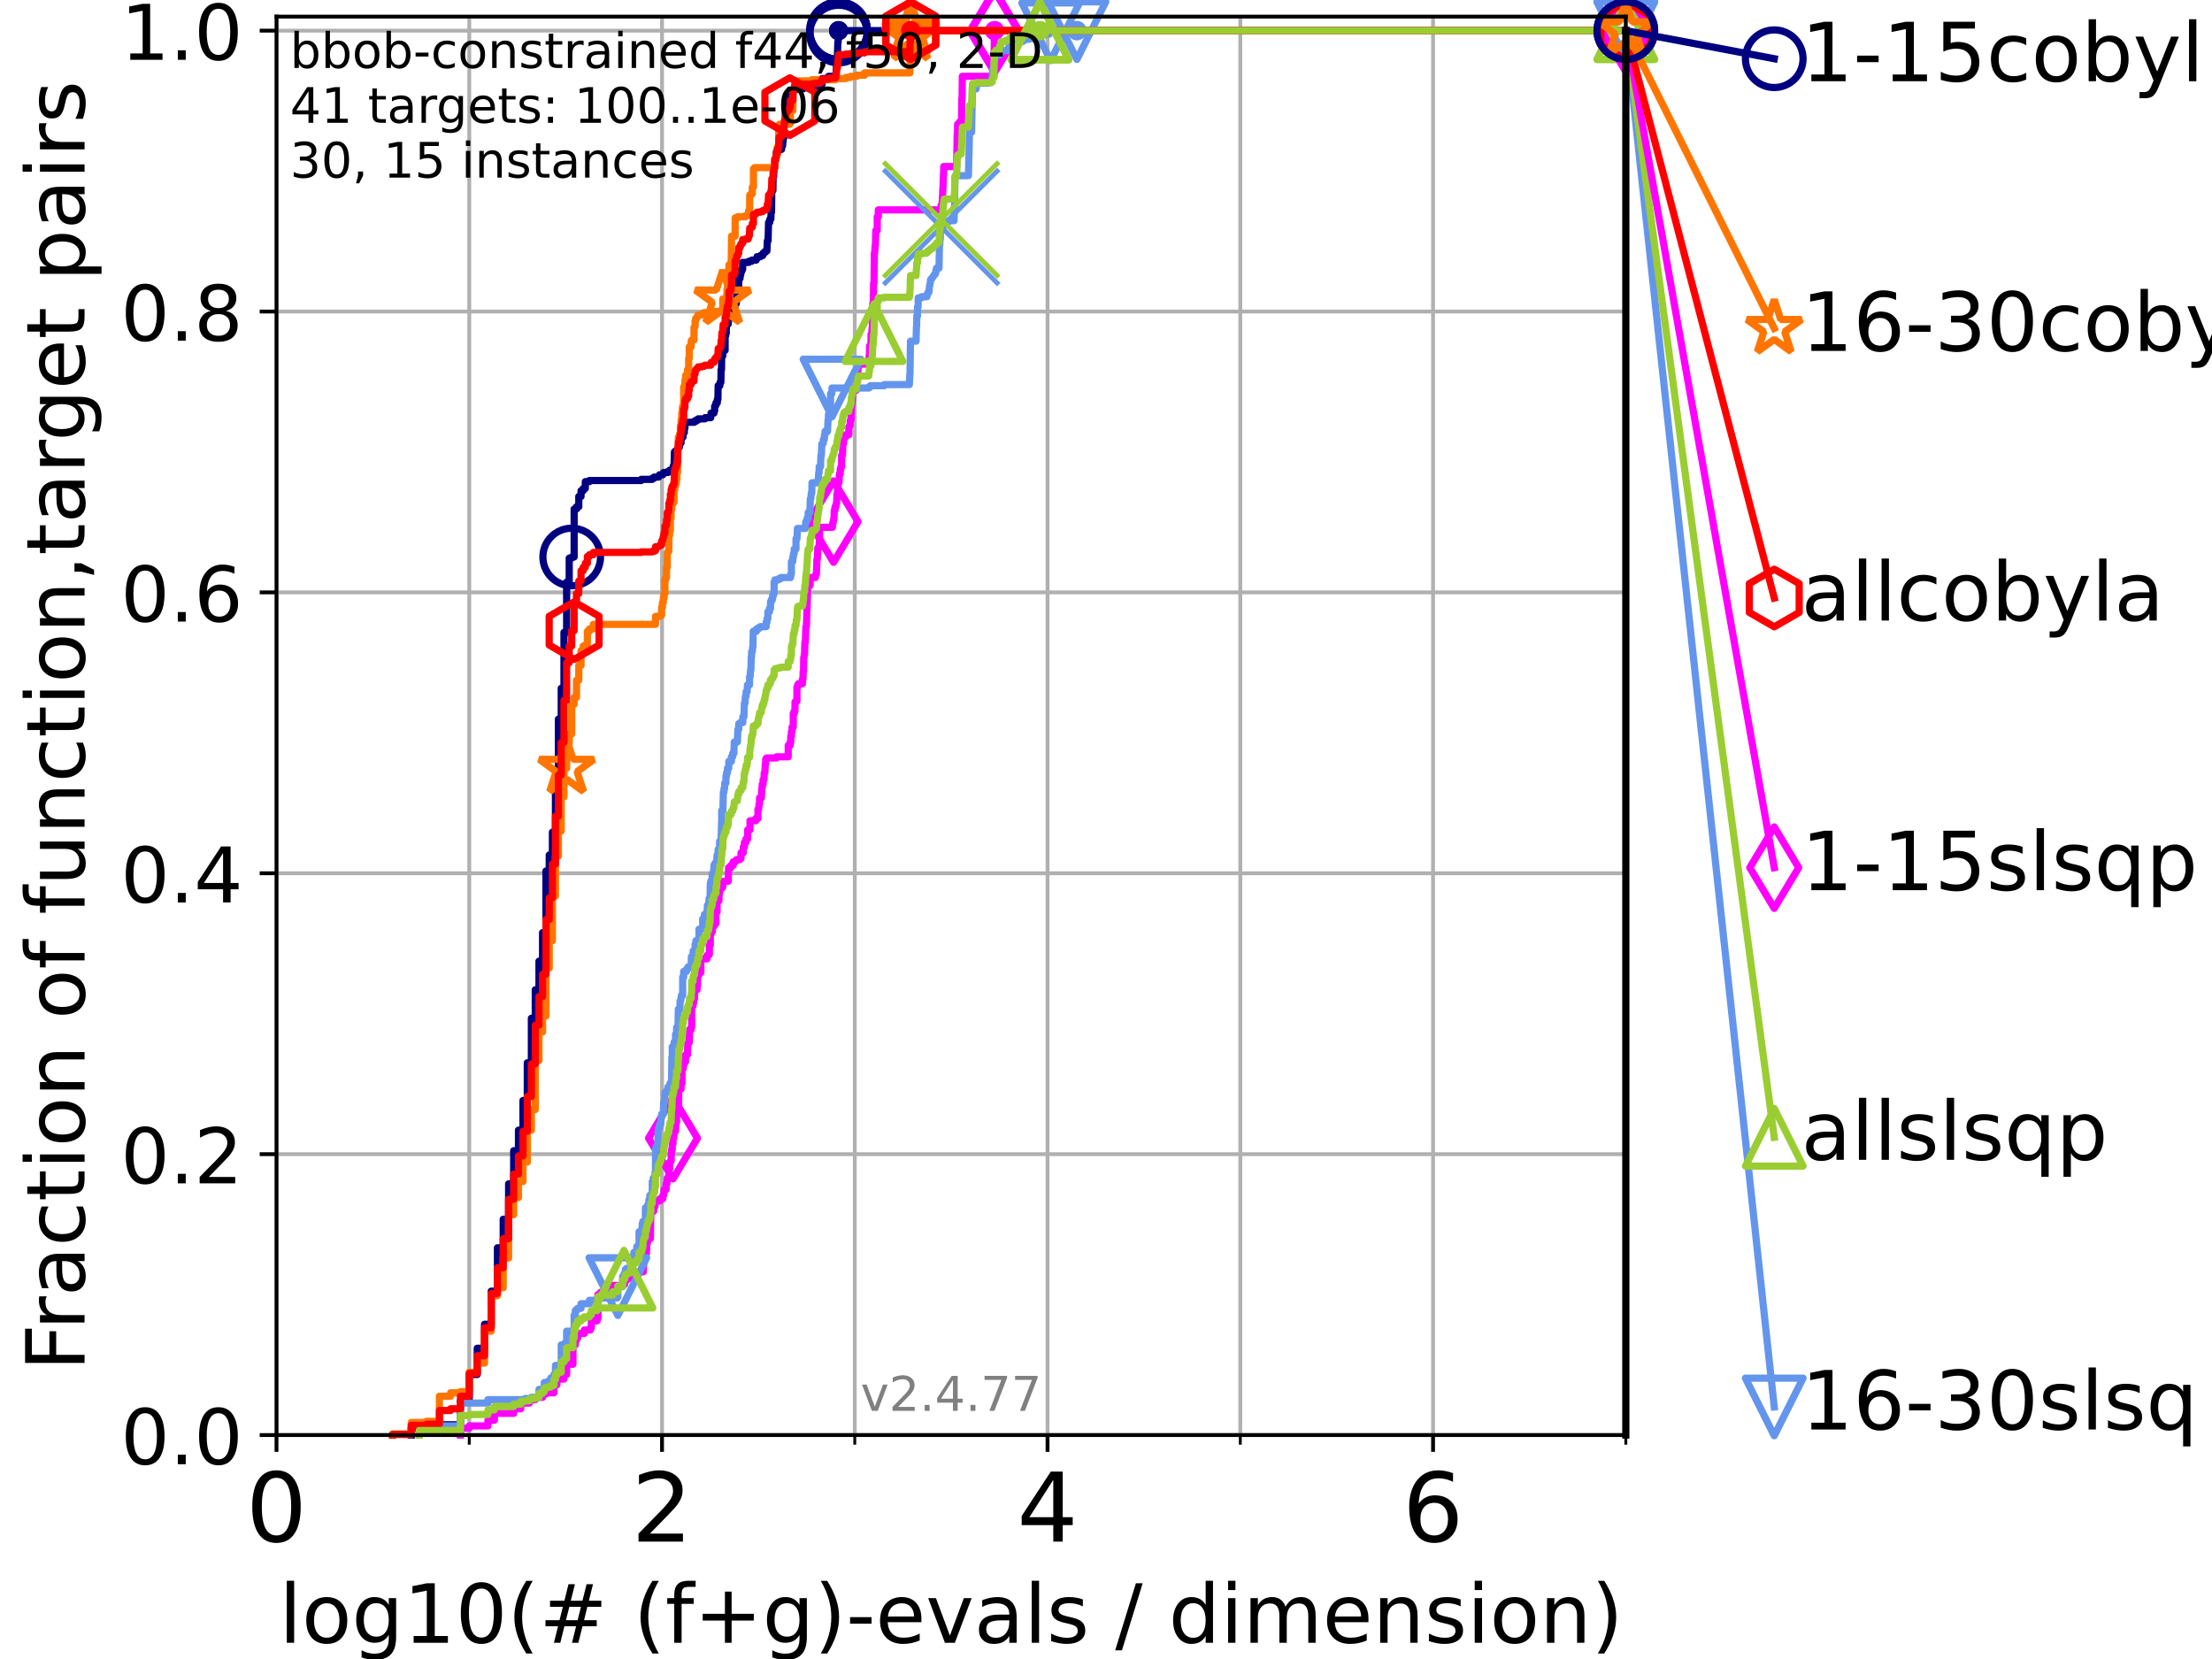 <?xml version="1.0" encoding="utf-8" standalone="no"?>
<!DOCTYPE svg PUBLIC "-//W3C//DTD SVG 1.1//EN"
  "http://www.w3.org/Graphics/SVG/1.1/DTD/svg11.dtd">
<!-- Created with matplotlib (https://matplotlib.org/) -->
<svg height="345.6pt" version="1.1" viewBox="0 0 460.8 345.6" width="460.8pt" xmlns="http://www.w3.org/2000/svg" xmlns:xlink="http://www.w3.org/1999/xlink">
 <defs>
  <style type="text/css">*{stroke-linecap:butt;stroke-linejoin:round;}</style>
 </defs>
 <g id="figure_1">
  <g id="patch_1">
   <path d="M 0 345.6 
L 460.8 345.6 
L 460.8 0 
L 0 0 
z
" style="fill:#ffffff;"/>
  </g>
  <g id="axes_1">
   <g id="patch_2">
    <path d="M 57.6 298.944 
L 338.688 298.944 
L 338.688 3.456 
L 57.6 3.456 
z
" style="fill:#ffffff;"/>
   </g>
   <g id="matplotlib.axis_1">
    <g id="xtick_1">
     <g id="line2d_1">
      <path clip-path="url(#pdca33be304)" d="M 57.6 298.944 
L 57.6 3.456 
" style="fill:none;stroke:#b0b0b0;stroke-linecap:square;stroke-width:0.8;"/>
     </g>
     <g id="line2d_2">
      <defs>
       <path d="M 0 0 
L 0 3.5 
" id="m871c7ef977" style="stroke:#000000;stroke-width:0.8;"/>
      </defs>
      <g>
       <use style="stroke:#000000;stroke-width:0.8;" x="57.6" xlink:href="#m871c7ef977" y="298.944"/>
      </g>
     </g>
     <g id="text_1">
      <!-- 0 -->
      <g transform="translate(51.237 321.141)scale(0.2 -0.2)">
       <defs>
        <path d="M 31.781 66.406 
Q 24.172 66.406 20.328 58.906 
Q 16.5 51.422 16.5 36.375 
Q 16.5 21.391 20.328 13.891 
Q 24.172 6.391 31.781 6.391 
Q 39.453 6.391 43.281 13.891 
Q 47.125 21.391 47.125 36.375 
Q 47.125 51.422 43.281 58.906 
Q 39.453 66.406 31.781 66.406 
z
M 31.781 74.219 
Q 44.047 74.219 50.516 64.516 
Q 56.984 54.828 56.984 36.375 
Q 56.984 17.969 50.516 8.266 
Q 44.047 -1.422 31.781 -1.422 
Q 19.531 -1.422 13.062 8.266 
Q 6.594 17.969 6.594 36.375 
Q 6.594 54.828 13.062 64.516 
Q 19.531 74.219 31.781 74.219 
z
" id="DejaVuSans-48"/>
       </defs>
       <use xlink:href="#DejaVuSans-48"/>
      </g>
     </g>
    </g>
    <g id="xtick_2">
     <g id="line2d_3">
      <path clip-path="url(#pdca33be304)" d="M 137.911 298.944 
L 137.911 3.456 
" style="fill:none;stroke:#b0b0b0;stroke-linecap:square;stroke-width:0.8;"/>
     </g>
     <g id="line2d_4">
      <g>
       <use style="stroke:#000000;stroke-width:0.8;" x="137.911" xlink:href="#m871c7ef977" y="298.944"/>
      </g>
     </g>
     <g id="text_2">
      <!-- 2 -->
      <g transform="translate(131.548 321.141)scale(0.2 -0.2)">
       <defs>
        <path d="M 19.188 8.297 
L 53.609 8.297 
L 53.609 0 
L 7.328 0 
L 7.328 8.297 
Q 12.938 14.109 22.625 23.891 
Q 32.328 33.688 34.812 36.531 
Q 39.547 41.844 41.422 45.531 
Q 43.312 49.219 43.312 52.781 
Q 43.312 58.594 39.234 62.25 
Q 35.156 65.922 28.609 65.922 
Q 23.969 65.922 18.812 64.312 
Q 13.672 62.703 7.812 59.422 
L 7.812 69.391 
Q 13.766 71.781 18.938 73 
Q 24.125 74.219 28.422 74.219 
Q 39.75 74.219 46.484 68.547 
Q 53.219 62.891 53.219 53.422 
Q 53.219 48.922 51.531 44.891 
Q 49.859 40.875 45.406 35.406 
Q 44.188 33.984 37.641 27.219 
Q 31.109 20.453 19.188 8.297 
z
" id="DejaVuSans-50"/>
       </defs>
       <use xlink:href="#DejaVuSans-50"/>
      </g>
     </g>
    </g>
    <g id="xtick_3">
     <g id="line2d_5">
      <path clip-path="url(#pdca33be304)" d="M 218.222 298.944 
L 218.222 3.456 
" style="fill:none;stroke:#b0b0b0;stroke-linecap:square;stroke-width:0.8;"/>
     </g>
     <g id="line2d_6">
      <g>
       <use style="stroke:#000000;stroke-width:0.8;" x="218.222" xlink:href="#m871c7ef977" y="298.944"/>
      </g>
     </g>
     <g id="text_3">
      <!-- 4 -->
      <g transform="translate(211.859 321.141)scale(0.2 -0.2)">
       <defs>
        <path d="M 37.797 64.312 
L 12.891 25.391 
L 37.797 25.391 
z
M 35.203 72.906 
L 47.609 72.906 
L 47.609 25.391 
L 58.016 25.391 
L 58.016 17.188 
L 47.609 17.188 
L 47.609 0 
L 37.797 0 
L 37.797 17.188 
L 4.891 17.188 
L 4.891 26.703 
z
" id="DejaVuSans-52"/>
       </defs>
       <use xlink:href="#DejaVuSans-52"/>
      </g>
     </g>
    </g>
    <g id="xtick_4">
     <g id="line2d_7">
      <path clip-path="url(#pdca33be304)" d="M 298.533 298.944 
L 298.533 3.456 
" style="fill:none;stroke:#b0b0b0;stroke-linecap:square;stroke-width:0.8;"/>
     </g>
     <g id="line2d_8">
      <g>
       <use style="stroke:#000000;stroke-width:0.8;" x="298.533" xlink:href="#m871c7ef977" y="298.944"/>
      </g>
     </g>
     <g id="text_4">
      <!-- 6 -->
      <g transform="translate(292.17 321.141)scale(0.2 -0.2)">
       <defs>
        <path d="M 33.016 40.375 
Q 26.375 40.375 22.484 35.828 
Q 18.609 31.297 18.609 23.391 
Q 18.609 15.531 22.484 10.953 
Q 26.375 6.391 33.016 6.391 
Q 39.656 6.391 43.531 10.953 
Q 47.406 15.531 47.406 23.391 
Q 47.406 31.297 43.531 35.828 
Q 39.656 40.375 33.016 40.375 
z
M 52.594 71.297 
L 52.594 62.312 
Q 48.875 64.062 45.094 64.984 
Q 41.312 65.922 37.594 65.922 
Q 27.828 65.922 22.672 59.328 
Q 17.531 52.734 16.797 39.406 
Q 19.672 43.656 24.016 45.922 
Q 28.375 48.188 33.594 48.188 
Q 44.578 48.188 50.953 41.516 
Q 57.328 34.859 57.328 23.391 
Q 57.328 12.156 50.688 5.359 
Q 44.047 -1.422 33.016 -1.422 
Q 20.359 -1.422 13.672 8.266 
Q 6.984 17.969 6.984 36.375 
Q 6.984 53.656 15.188 63.938 
Q 23.391 74.219 37.203 74.219 
Q 40.922 74.219 44.703 73.484 
Q 48.484 72.75 52.594 71.297 
z
" id="DejaVuSans-54"/>
       </defs>
       <use xlink:href="#DejaVuSans-54"/>
      </g>
     </g>
    </g>
    <g id="xtick_5">
     <g id="line2d_9">
      <path clip-path="url(#pdca33be304)" d="M 97.755 298.944 
L 97.755 3.456 
" style="fill:none;stroke:#b0b0b0;stroke-linecap:square;stroke-width:0.8;"/>
     </g>
     <g id="line2d_10">
      <defs>
       <path d="M 0 0 
L 0 2 
" id="m61035b3c2c" style="stroke:#000000;stroke-width:0.6;"/>
      </defs>
      <g>
       <use style="stroke:#000000;stroke-width:0.6;" x="97.755" xlink:href="#m61035b3c2c" y="298.944"/>
      </g>
     </g>
    </g>
    <g id="xtick_6">
     <g id="line2d_11">
      <path clip-path="url(#pdca33be304)" d="M 178.066 298.944 
L 178.066 3.456 
" style="fill:none;stroke:#b0b0b0;stroke-linecap:square;stroke-width:0.8;"/>
     </g>
     <g id="line2d_12">
      <g>
       <use style="stroke:#000000;stroke-width:0.6;" x="178.066" xlink:href="#m61035b3c2c" y="298.944"/>
      </g>
     </g>
    </g>
    <g id="xtick_7">
     <g id="line2d_13">
      <path clip-path="url(#pdca33be304)" d="M 258.377 298.944 
L 258.377 3.456 
" style="fill:none;stroke:#b0b0b0;stroke-linecap:square;stroke-width:0.8;"/>
     </g>
     <g id="line2d_14">
      <g>
       <use style="stroke:#000000;stroke-width:0.6;" x="258.377" xlink:href="#m61035b3c2c" y="298.944"/>
      </g>
     </g>
    </g>
    <g id="xtick_8">
     <g id="line2d_15">
      <path clip-path="url(#pdca33be304)" d="M 338.688 298.944 
L 338.688 3.456 
" style="fill:none;stroke:#b0b0b0;stroke-linecap:square;stroke-width:0.8;"/>
     </g>
     <g id="line2d_16">
      <g>
       <use style="stroke:#000000;stroke-width:0.6;" x="338.688" xlink:href="#m61035b3c2c" y="298.944"/>
      </g>
     </g>
    </g>
    <g id="text_5">
     <!-- log10(# (f+g)-evals / dimension) -->
     <g transform="translate(58.145 342.218)scale(0.17 -0.17)">
      <defs>
       <path d="M 9.422 75.984 
L 18.406 75.984 
L 18.406 0 
L 9.422 0 
z
" id="DejaVuSans-108"/>
       <path d="M 30.609 48.391 
Q 23.391 48.391 19.188 42.75 
Q 14.984 37.109 14.984 27.297 
Q 14.984 17.484 19.156 11.844 
Q 23.344 6.203 30.609 6.203 
Q 37.797 6.203 41.984 11.859 
Q 46.188 17.531 46.188 27.297 
Q 46.188 37.016 41.984 42.703 
Q 37.797 48.391 30.609 48.391 
z
M 30.609 56 
Q 42.328 56 49.016 48.375 
Q 55.719 40.766 55.719 27.297 
Q 55.719 13.875 49.016 6.219 
Q 42.328 -1.422 30.609 -1.422 
Q 18.844 -1.422 12.172 6.219 
Q 5.516 13.875 5.516 27.297 
Q 5.516 40.766 12.172 48.375 
Q 18.844 56 30.609 56 
z
" id="DejaVuSans-111"/>
       <path d="M 45.406 27.984 
Q 45.406 37.75 41.375 43.109 
Q 37.359 48.484 30.078 48.484 
Q 22.859 48.484 18.828 43.109 
Q 14.797 37.75 14.797 27.984 
Q 14.797 18.266 18.828 12.891 
Q 22.859 7.516 30.078 7.516 
Q 37.359 7.516 41.375 12.891 
Q 45.406 18.266 45.406 27.984 
z
M 54.391 6.781 
Q 54.391 -7.172 48.188 -13.984 
Q 42 -20.797 29.203 -20.797 
Q 24.469 -20.797 20.266 -20.094 
Q 16.062 -19.391 12.109 -17.922 
L 12.109 -9.188 
Q 16.062 -11.328 19.922 -12.344 
Q 23.781 -13.375 27.781 -13.375 
Q 36.625 -13.375 41.016 -8.766 
Q 45.406 -4.156 45.406 5.172 
L 45.406 9.625 
Q 42.625 4.781 38.281 2.391 
Q 33.938 0 27.875 0 
Q 17.828 0 11.672 7.656 
Q 5.516 15.328 5.516 27.984 
Q 5.516 40.672 11.672 48.328 
Q 17.828 56 27.875 56 
Q 33.938 56 38.281 53.609 
Q 42.625 51.219 45.406 46.391 
L 45.406 54.688 
L 54.391 54.688 
z
" id="DejaVuSans-103"/>
       <path d="M 12.406 8.297 
L 28.516 8.297 
L 28.516 63.922 
L 10.984 60.406 
L 10.984 69.391 
L 28.422 72.906 
L 38.281 72.906 
L 38.281 8.297 
L 54.391 8.297 
L 54.391 0 
L 12.406 0 
z
" id="DejaVuSans-49"/>
       <path d="M 31 75.875 
Q 24.469 64.656 21.281 53.656 
Q 18.109 42.672 18.109 31.391 
Q 18.109 20.125 21.312 9.062 
Q 24.516 -2 31 -13.188 
L 23.188 -13.188 
Q 15.875 -1.703 12.234 9.375 
Q 8.594 20.453 8.594 31.391 
Q 8.594 42.281 12.203 53.312 
Q 15.828 64.359 23.188 75.875 
z
" id="DejaVuSans-40"/>
       <path d="M 51.125 44 
L 36.922 44 
L 32.812 27.688 
L 47.125 27.688 
z
M 43.797 71.781 
L 38.719 51.516 
L 52.984 51.516 
L 58.109 71.781 
L 65.922 71.781 
L 60.891 51.516 
L 76.125 51.516 
L 76.125 44 
L 58.984 44 
L 54.984 27.688 
L 70.516 27.688 
L 70.516 20.219 
L 53.078 20.219 
L 48 0 
L 40.188 0 
L 45.219 20.219 
L 30.906 20.219 
L 25.875 0 
L 18.016 0 
L 23.094 20.219 
L 7.719 20.219 
L 7.719 27.688 
L 24.906 27.688 
L 29 44 
L 13.281 44 
L 13.281 51.516 
L 30.906 51.516 
L 35.891 71.781 
z
" id="DejaVuSans-35"/>
       <path id="DejaVuSans-32"/>
       <path d="M 37.109 75.984 
L 37.109 68.5 
L 28.516 68.5 
Q 23.688 68.5 21.797 66.547 
Q 19.922 64.594 19.922 59.516 
L 19.922 54.688 
L 34.719 54.688 
L 34.719 47.703 
L 19.922 47.703 
L 19.922 0 
L 10.891 0 
L 10.891 47.703 
L 2.297 47.703 
L 2.297 54.688 
L 10.891 54.688 
L 10.891 58.5 
Q 10.891 67.625 15.141 71.797 
Q 19.391 75.984 28.609 75.984 
z
" id="DejaVuSans-102"/>
       <path d="M 46 62.703 
L 46 35.5 
L 73.188 35.5 
L 73.188 27.203 
L 46 27.203 
L 46 0 
L 37.797 0 
L 37.797 27.203 
L 10.594 27.203 
L 10.594 35.5 
L 37.797 35.5 
L 37.797 62.703 
z
" id="DejaVuSans-43"/>
       <path d="M 8.016 75.875 
L 15.828 75.875 
Q 23.141 64.359 26.781 53.312 
Q 30.422 42.281 30.422 31.391 
Q 30.422 20.453 26.781 9.375 
Q 23.141 -1.703 15.828 -13.188 
L 8.016 -13.188 
Q 14.5 -2 17.703 9.062 
Q 20.906 20.125 20.906 31.391 
Q 20.906 42.672 17.703 53.656 
Q 14.5 64.656 8.016 75.875 
z
" id="DejaVuSans-41"/>
       <path d="M 4.891 31.391 
L 31.203 31.391 
L 31.203 23.391 
L 4.891 23.391 
z
" id="DejaVuSans-45"/>
       <path d="M 56.203 29.594 
L 56.203 25.203 
L 14.891 25.203 
Q 15.484 15.922 20.484 11.062 
Q 25.484 6.203 34.422 6.203 
Q 39.594 6.203 44.453 7.469 
Q 49.312 8.734 54.109 11.281 
L 54.109 2.781 
Q 49.266 0.734 44.188 -0.344 
Q 39.109 -1.422 33.891 -1.422 
Q 20.797 -1.422 13.156 6.188 
Q 5.516 13.812 5.516 26.812 
Q 5.516 40.234 12.766 48.109 
Q 20.016 56 32.328 56 
Q 43.359 56 49.781 48.891 
Q 56.203 41.797 56.203 29.594 
z
M 47.219 32.234 
Q 47.125 39.594 43.094 43.984 
Q 39.062 48.391 32.422 48.391 
Q 24.906 48.391 20.391 44.141 
Q 15.875 39.891 15.188 32.172 
z
" id="DejaVuSans-101"/>
       <path d="M 2.984 54.688 
L 12.5 54.688 
L 29.594 8.797 
L 46.688 54.688 
L 56.203 54.688 
L 35.688 0 
L 23.484 0 
z
" id="DejaVuSans-118"/>
       <path d="M 34.281 27.484 
Q 23.391 27.484 19.188 25 
Q 14.984 22.516 14.984 16.5 
Q 14.984 11.719 18.141 8.906 
Q 21.297 6.109 26.703 6.109 
Q 34.188 6.109 38.703 11.406 
Q 43.219 16.703 43.219 25.484 
L 43.219 27.484 
z
M 52.203 31.203 
L 52.203 0 
L 43.219 0 
L 43.219 8.297 
Q 40.141 3.328 35.547 0.953 
Q 30.953 -1.422 24.312 -1.422 
Q 15.922 -1.422 10.953 3.297 
Q 6 8.016 6 15.922 
Q 6 25.141 12.172 29.828 
Q 18.359 34.516 30.609 34.516 
L 43.219 34.516 
L 43.219 35.406 
Q 43.219 41.609 39.141 45 
Q 35.062 48.391 27.688 48.391 
Q 23 48.391 18.547 47.266 
Q 14.109 46.141 10.016 43.891 
L 10.016 52.203 
Q 14.938 54.109 19.578 55.047 
Q 24.219 56 28.609 56 
Q 40.484 56 46.344 49.844 
Q 52.203 43.703 52.203 31.203 
z
" id="DejaVuSans-97"/>
       <path d="M 44.281 53.078 
L 44.281 44.578 
Q 40.484 46.531 36.375 47.5 
Q 32.281 48.484 27.875 48.484 
Q 21.188 48.484 17.844 46.438 
Q 14.5 44.391 14.5 40.281 
Q 14.5 37.156 16.891 35.375 
Q 19.281 33.594 26.516 31.984 
L 29.594 31.297 
Q 39.156 29.25 43.188 25.516 
Q 47.219 21.781 47.219 15.094 
Q 47.219 7.469 41.188 3.016 
Q 35.156 -1.422 24.609 -1.422 
Q 20.219 -1.422 15.453 -0.562 
Q 10.688 0.297 5.422 2 
L 5.422 11.281 
Q 10.406 8.688 15.234 7.391 
Q 20.062 6.109 24.812 6.109 
Q 31.156 6.109 34.562 8.281 
Q 37.984 10.453 37.984 14.406 
Q 37.984 18.062 35.516 20.016 
Q 33.062 21.969 24.703 23.781 
L 21.578 24.516 
Q 13.234 26.266 9.516 29.906 
Q 5.812 33.547 5.812 39.891 
Q 5.812 47.609 11.281 51.797 
Q 16.75 56 26.812 56 
Q 31.781 56 36.172 55.266 
Q 40.578 54.547 44.281 53.078 
z
" id="DejaVuSans-115"/>
       <path d="M 25.391 72.906 
L 33.688 72.906 
L 8.297 -9.281 
L 0 -9.281 
z
" id="DejaVuSans-47"/>
       <path d="M 45.406 46.391 
L 45.406 75.984 
L 54.391 75.984 
L 54.391 0 
L 45.406 0 
L 45.406 8.203 
Q 42.578 3.328 38.25 0.953 
Q 33.938 -1.422 27.875 -1.422 
Q 17.969 -1.422 11.734 6.484 
Q 5.516 14.406 5.516 27.297 
Q 5.516 40.188 11.734 48.094 
Q 17.969 56 27.875 56 
Q 33.938 56 38.25 53.625 
Q 42.578 51.266 45.406 46.391 
z
M 14.797 27.297 
Q 14.797 17.391 18.875 11.75 
Q 22.953 6.109 30.078 6.109 
Q 37.203 6.109 41.297 11.75 
Q 45.406 17.391 45.406 27.297 
Q 45.406 37.203 41.297 42.844 
Q 37.203 48.484 30.078 48.484 
Q 22.953 48.484 18.875 42.844 
Q 14.797 37.203 14.797 27.297 
z
" id="DejaVuSans-100"/>
       <path d="M 9.422 54.688 
L 18.406 54.688 
L 18.406 0 
L 9.422 0 
z
M 9.422 75.984 
L 18.406 75.984 
L 18.406 64.594 
L 9.422 64.594 
z
" id="DejaVuSans-105"/>
       <path d="M 52 44.188 
Q 55.375 50.25 60.062 53.125 
Q 64.75 56 71.094 56 
Q 79.641 56 84.281 50.016 
Q 88.922 44.047 88.922 33.016 
L 88.922 0 
L 79.891 0 
L 79.891 32.719 
Q 79.891 40.578 77.094 44.375 
Q 74.312 48.188 68.609 48.188 
Q 61.625 48.188 57.562 43.547 
Q 53.516 38.922 53.516 30.906 
L 53.516 0 
L 44.484 0 
L 44.484 32.719 
Q 44.484 40.625 41.703 44.406 
Q 38.922 48.188 33.109 48.188 
Q 26.219 48.188 22.156 43.531 
Q 18.109 38.875 18.109 30.906 
L 18.109 0 
L 9.078 0 
L 9.078 54.688 
L 18.109 54.688 
L 18.109 46.188 
Q 21.188 51.219 25.484 53.609 
Q 29.781 56 35.688 56 
Q 41.656 56 45.828 52.969 
Q 50 49.953 52 44.188 
z
" id="DejaVuSans-109"/>
       <path d="M 54.891 33.016 
L 54.891 0 
L 45.906 0 
L 45.906 32.719 
Q 45.906 40.484 42.875 44.328 
Q 39.844 48.188 33.797 48.188 
Q 26.516 48.188 22.312 43.547 
Q 18.109 38.922 18.109 30.906 
L 18.109 0 
L 9.078 0 
L 9.078 54.688 
L 18.109 54.688 
L 18.109 46.188 
Q 21.344 51.125 25.703 53.562 
Q 30.078 56 35.797 56 
Q 45.219 56 50.047 50.172 
Q 54.891 44.344 54.891 33.016 
z
" id="DejaVuSans-110"/>
      </defs>
      <use xlink:href="#DejaVuSans-108"/>
      <use x="27.783" xlink:href="#DejaVuSans-111"/>
      <use x="88.965" xlink:href="#DejaVuSans-103"/>
      <use x="152.441" xlink:href="#DejaVuSans-49"/>
      <use x="216.064" xlink:href="#DejaVuSans-48"/>
      <use x="279.688" xlink:href="#DejaVuSans-40"/>
      <use x="318.701" xlink:href="#DejaVuSans-35"/>
      <use x="402.49" xlink:href="#DejaVuSans-32"/>
      <use x="434.277" xlink:href="#DejaVuSans-40"/>
      <use x="473.291" xlink:href="#DejaVuSans-102"/>
      <use x="508.496" xlink:href="#DejaVuSans-43"/>
      <use x="592.285" xlink:href="#DejaVuSans-103"/>
      <use x="655.762" xlink:href="#DejaVuSans-41"/>
      <use x="694.775" xlink:href="#DejaVuSans-45"/>
      <use x="730.859" xlink:href="#DejaVuSans-101"/>
      <use x="792.383" xlink:href="#DejaVuSans-118"/>
      <use x="851.562" xlink:href="#DejaVuSans-97"/>
      <use x="912.842" xlink:href="#DejaVuSans-108"/>
      <use x="940.625" xlink:href="#DejaVuSans-115"/>
      <use x="992.725" xlink:href="#DejaVuSans-32"/>
      <use x="1024.512" xlink:href="#DejaVuSans-47"/>
      <use x="1058.203" xlink:href="#DejaVuSans-32"/>
      <use x="1089.99" xlink:href="#DejaVuSans-100"/>
      <use x="1153.467" xlink:href="#DejaVuSans-105"/>
      <use x="1181.25" xlink:href="#DejaVuSans-109"/>
      <use x="1278.662" xlink:href="#DejaVuSans-101"/>
      <use x="1340.186" xlink:href="#DejaVuSans-110"/>
      <use x="1403.564" xlink:href="#DejaVuSans-115"/>
      <use x="1455.664" xlink:href="#DejaVuSans-105"/>
      <use x="1483.447" xlink:href="#DejaVuSans-111"/>
      <use x="1544.629" xlink:href="#DejaVuSans-110"/>
      <use x="1608.008" xlink:href="#DejaVuSans-41"/>
     </g>
    </g>
   </g>
   <g id="matplotlib.axis_2">
    <g id="ytick_1">
     <g id="line2d_17">
      <path clip-path="url(#pdca33be304)" d="M 57.6 298.944 
L 338.688 298.944 
" style="fill:none;stroke:#b0b0b0;stroke-linecap:square;stroke-width:0.8;"/>
     </g>
     <g id="line2d_18">
      <defs>
       <path d="M 0 0 
L -3.5 0 
" id="mbe47fe1d71" style="stroke:#000000;stroke-width:0.8;"/>
      </defs>
      <g>
       <use style="stroke:#000000;stroke-width:0.8;" x="57.6" xlink:href="#mbe47fe1d71" y="298.944"/>
      </g>
     </g>
     <g id="text_6">
      <!-- 0.0 -->
      <g transform="translate(25.155 305.023)scale(0.16 -0.16)">
       <defs>
        <path d="M 10.688 12.406 
L 21 12.406 
L 21 0 
L 10.688 0 
z
" id="DejaVuSans-46"/>
       </defs>
       <use xlink:href="#DejaVuSans-48"/>
       <use x="63.623" xlink:href="#DejaVuSans-46"/>
       <use x="95.41" xlink:href="#DejaVuSans-48"/>
      </g>
     </g>
    </g>
    <g id="ytick_2">
     <g id="line2d_19">
      <path clip-path="url(#pdca33be304)" d="M 57.6 240.432 
L 338.688 240.432 
" style="fill:none;stroke:#b0b0b0;stroke-linecap:square;stroke-width:0.8;"/>
     </g>
     <g id="line2d_20">
      <g>
       <use style="stroke:#000000;stroke-width:0.8;" x="57.6" xlink:href="#mbe47fe1d71" y="240.432"/>
      </g>
     </g>
     <g id="text_7">
      <!-- 0.2 -->
      <g transform="translate(25.155 246.51)scale(0.16 -0.16)">
       <use xlink:href="#DejaVuSans-48"/>
       <use x="63.623" xlink:href="#DejaVuSans-46"/>
       <use x="95.41" xlink:href="#DejaVuSans-50"/>
      </g>
     </g>
    </g>
    <g id="ytick_3">
     <g id="line2d_21">
      <path clip-path="url(#pdca33be304)" d="M 57.6 181.919 
L 338.688 181.919 
" style="fill:none;stroke:#b0b0b0;stroke-linecap:square;stroke-width:0.8;"/>
     </g>
     <g id="line2d_22">
      <g>
       <use style="stroke:#000000;stroke-width:0.8;" x="57.6" xlink:href="#mbe47fe1d71" y="181.919"/>
      </g>
     </g>
     <g id="text_8">
      <!-- 0.4 -->
      <g transform="translate(25.155 187.998)scale(0.16 -0.16)">
       <use xlink:href="#DejaVuSans-48"/>
       <use x="63.623" xlink:href="#DejaVuSans-46"/>
       <use x="95.41" xlink:href="#DejaVuSans-52"/>
      </g>
     </g>
    </g>
    <g id="ytick_4">
     <g id="line2d_23">
      <path clip-path="url(#pdca33be304)" d="M 57.6 123.407 
L 338.688 123.407 
" style="fill:none;stroke:#b0b0b0;stroke-linecap:square;stroke-width:0.8;"/>
     </g>
     <g id="line2d_24">
      <g>
       <use style="stroke:#000000;stroke-width:0.8;" x="57.6" xlink:href="#mbe47fe1d71" y="123.407"/>
      </g>
     </g>
     <g id="text_9">
      <!-- 0.6 -->
      <g transform="translate(25.155 129.485)scale(0.16 -0.16)">
       <use xlink:href="#DejaVuSans-48"/>
       <use x="63.623" xlink:href="#DejaVuSans-46"/>
       <use x="95.41" xlink:href="#DejaVuSans-54"/>
      </g>
     </g>
    </g>
    <g id="ytick_5">
     <g id="line2d_25">
      <path clip-path="url(#pdca33be304)" d="M 57.6 64.894 
L 338.688 64.894 
" style="fill:none;stroke:#b0b0b0;stroke-linecap:square;stroke-width:0.8;"/>
     </g>
     <g id="line2d_26">
      <g>
       <use style="stroke:#000000;stroke-width:0.8;" x="57.6" xlink:href="#mbe47fe1d71" y="64.894"/>
      </g>
     </g>
     <g id="text_10">
      <!-- 0.8 -->
      <g transform="translate(25.155 70.973)scale(0.16 -0.16)">
       <defs>
        <path d="M 31.781 34.625 
Q 24.75 34.625 20.719 30.859 
Q 16.703 27.094 16.703 20.516 
Q 16.703 13.922 20.719 10.156 
Q 24.75 6.391 31.781 6.391 
Q 38.812 6.391 42.859 10.172 
Q 46.922 13.969 46.922 20.516 
Q 46.922 27.094 42.891 30.859 
Q 38.875 34.625 31.781 34.625 
z
M 21.922 38.812 
Q 15.578 40.375 12.031 44.719 
Q 8.5 49.078 8.5 55.328 
Q 8.5 64.062 14.719 69.141 
Q 20.953 74.219 31.781 74.219 
Q 42.672 74.219 48.875 69.141 
Q 55.078 64.062 55.078 55.328 
Q 55.078 49.078 51.531 44.719 
Q 48 40.375 41.703 38.812 
Q 48.828 37.156 52.797 32.312 
Q 56.781 27.484 56.781 20.516 
Q 56.781 9.906 50.312 4.234 
Q 43.844 -1.422 31.781 -1.422 
Q 19.734 -1.422 13.25 4.234 
Q 6.781 9.906 6.781 20.516 
Q 6.781 27.484 10.781 32.312 
Q 14.797 37.156 21.922 38.812 
z
M 18.312 54.391 
Q 18.312 48.734 21.844 45.562 
Q 25.391 42.391 31.781 42.391 
Q 38.141 42.391 41.719 45.562 
Q 45.312 48.734 45.312 54.391 
Q 45.312 60.062 41.719 63.234 
Q 38.141 66.406 31.781 66.406 
Q 25.391 66.406 21.844 63.234 
Q 18.312 60.062 18.312 54.391 
z
" id="DejaVuSans-56"/>
       </defs>
       <use xlink:href="#DejaVuSans-48"/>
       <use x="63.623" xlink:href="#DejaVuSans-46"/>
       <use x="95.41" xlink:href="#DejaVuSans-56"/>
      </g>
     </g>
    </g>
    <g id="ytick_6">
     <g id="line2d_27">
      <path clip-path="url(#pdca33be304)" d="M 57.6 6.382 
L 338.688 6.382 
" style="fill:none;stroke:#b0b0b0;stroke-linecap:square;stroke-width:0.8;"/>
     </g>
     <g id="line2d_28">
      <g>
       <use style="stroke:#000000;stroke-width:0.8;" x="57.6" xlink:href="#mbe47fe1d71" y="6.382"/>
      </g>
     </g>
     <g id="text_11">
      <!-- 1.0 -->
      <g transform="translate(25.155 12.46)scale(0.16 -0.16)">
       <use xlink:href="#DejaVuSans-49"/>
       <use x="63.623" xlink:href="#DejaVuSans-46"/>
       <use x="95.41" xlink:href="#DejaVuSans-48"/>
      </g>
     </g>
    </g>
    <g id="text_12">
     <!-- Fraction of function,target pairs -->
     <g transform="translate(17.62 285.585)rotate(-90)scale(0.17 -0.17)">
      <defs>
       <path d="M 9.812 72.906 
L 51.703 72.906 
L 51.703 64.594 
L 19.672 64.594 
L 19.672 43.109 
L 48.578 43.109 
L 48.578 34.812 
L 19.672 34.812 
L 19.672 0 
L 9.812 0 
z
" id="DejaVuSans-70"/>
       <path d="M 41.109 46.297 
Q 39.594 47.172 37.812 47.578 
Q 36.031 48 33.891 48 
Q 26.266 48 22.188 43.047 
Q 18.109 38.094 18.109 28.812 
L 18.109 0 
L 9.078 0 
L 9.078 54.688 
L 18.109 54.688 
L 18.109 46.188 
Q 20.953 51.172 25.484 53.578 
Q 30.031 56 36.531 56 
Q 37.453 56 38.578 55.875 
Q 39.703 55.766 41.062 55.516 
z
" id="DejaVuSans-114"/>
       <path d="M 48.781 52.594 
L 48.781 44.188 
Q 44.969 46.297 41.141 47.344 
Q 37.312 48.391 33.406 48.391 
Q 24.656 48.391 19.812 42.844 
Q 14.984 37.312 14.984 27.297 
Q 14.984 17.281 19.812 11.734 
Q 24.656 6.203 33.406 6.203 
Q 37.312 6.203 41.141 7.25 
Q 44.969 8.297 48.781 10.406 
L 48.781 2.094 
Q 45.016 0.344 40.984 -0.531 
Q 36.969 -1.422 32.422 -1.422 
Q 20.062 -1.422 12.781 6.344 
Q 5.516 14.109 5.516 27.297 
Q 5.516 40.672 12.859 48.328 
Q 20.219 56 33.016 56 
Q 37.156 56 41.109 55.141 
Q 45.062 54.297 48.781 52.594 
z
" id="DejaVuSans-99"/>
       <path d="M 18.312 70.219 
L 18.312 54.688 
L 36.812 54.688 
L 36.812 47.703 
L 18.312 47.703 
L 18.312 18.016 
Q 18.312 11.328 20.141 9.422 
Q 21.969 7.516 27.594 7.516 
L 36.812 7.516 
L 36.812 0 
L 27.594 0 
Q 17.188 0 13.234 3.875 
Q 9.281 7.766 9.281 18.016 
L 9.281 47.703 
L 2.688 47.703 
L 2.688 54.688 
L 9.281 54.688 
L 9.281 70.219 
z
" id="DejaVuSans-116"/>
       <path d="M 8.5 21.578 
L 8.5 54.688 
L 17.484 54.688 
L 17.484 21.922 
Q 17.484 14.156 20.5 10.266 
Q 23.531 6.391 29.594 6.391 
Q 36.859 6.391 41.078 11.031 
Q 45.312 15.672 45.312 23.688 
L 45.312 54.688 
L 54.297 54.688 
L 54.297 0 
L 45.312 0 
L 45.312 8.406 
Q 42.047 3.422 37.719 1 
Q 33.406 -1.422 27.688 -1.422 
Q 18.266 -1.422 13.375 4.438 
Q 8.5 10.297 8.5 21.578 
z
M 31.109 56 
z
" id="DejaVuSans-117"/>
       <path d="M 11.719 12.406 
L 22.016 12.406 
L 22.016 4 
L 14.016 -11.625 
L 7.719 -11.625 
L 11.719 4 
z
" id="DejaVuSans-44"/>
       <path d="M 18.109 8.203 
L 18.109 -20.797 
L 9.078 -20.797 
L 9.078 54.688 
L 18.109 54.688 
L 18.109 46.391 
Q 20.953 51.266 25.266 53.625 
Q 29.594 56 35.594 56 
Q 45.562 56 51.781 48.094 
Q 58.016 40.188 58.016 27.297 
Q 58.016 14.406 51.781 6.484 
Q 45.562 -1.422 35.594 -1.422 
Q 29.594 -1.422 25.266 0.953 
Q 20.953 3.328 18.109 8.203 
z
M 48.688 27.297 
Q 48.688 37.203 44.609 42.844 
Q 40.531 48.484 33.406 48.484 
Q 26.266 48.484 22.188 42.844 
Q 18.109 37.203 18.109 27.297 
Q 18.109 17.391 22.188 11.75 
Q 26.266 6.109 33.406 6.109 
Q 40.531 6.109 44.609 11.75 
Q 48.688 17.391 48.688 27.297 
z
" id="DejaVuSans-112"/>
      </defs>
      <use xlink:href="#DejaVuSans-70"/>
      <use x="50.27" xlink:href="#DejaVuSans-114"/>
      <use x="91.383" xlink:href="#DejaVuSans-97"/>
      <use x="152.662" xlink:href="#DejaVuSans-99"/>
      <use x="207.643" xlink:href="#DejaVuSans-116"/>
      <use x="246.852" xlink:href="#DejaVuSans-105"/>
      <use x="274.635" xlink:href="#DejaVuSans-111"/>
      <use x="335.816" xlink:href="#DejaVuSans-110"/>
      <use x="399.195" xlink:href="#DejaVuSans-32"/>
      <use x="430.982" xlink:href="#DejaVuSans-111"/>
      <use x="492.164" xlink:href="#DejaVuSans-102"/>
      <use x="527.369" xlink:href="#DejaVuSans-32"/>
      <use x="559.156" xlink:href="#DejaVuSans-102"/>
      <use x="594.361" xlink:href="#DejaVuSans-117"/>
      <use x="657.74" xlink:href="#DejaVuSans-110"/>
      <use x="721.119" xlink:href="#DejaVuSans-99"/>
      <use x="776.1" xlink:href="#DejaVuSans-116"/>
      <use x="815.309" xlink:href="#DejaVuSans-105"/>
      <use x="843.092" xlink:href="#DejaVuSans-111"/>
      <use x="904.273" xlink:href="#DejaVuSans-110"/>
      <use x="967.652" xlink:href="#DejaVuSans-44"/>
      <use x="999.439" xlink:href="#DejaVuSans-116"/>
      <use x="1038.648" xlink:href="#DejaVuSans-97"/>
      <use x="1099.928" xlink:href="#DejaVuSans-114"/>
      <use x="1139.291" xlink:href="#DejaVuSans-103"/>
      <use x="1202.768" xlink:href="#DejaVuSans-101"/>
      <use x="1264.291" xlink:href="#DejaVuSans-116"/>
      <use x="1303.5" xlink:href="#DejaVuSans-32"/>
      <use x="1335.287" xlink:href="#DejaVuSans-112"/>
      <use x="1398.764" xlink:href="#DejaVuSans-97"/>
      <use x="1460.043" xlink:href="#DejaVuSans-105"/>
      <use x="1487.826" xlink:href="#DejaVuSans-114"/>
      <use x="1528.939" xlink:href="#DejaVuSans-115"/>
     </g>
    </g>
   </g>
   <g id="line2d_29">
    <defs>
     <path d="M 0 1.5 
C 0.398 1.5 0.779 1.342 1.061 1.061 
C 1.342 0.779 1.5 0.398 1.5 0 
C 1.5 -0.398 1.342 -0.779 1.061 -1.061 
C 0.779 -1.342 0.398 -1.5 0 -1.5 
C -0.398 -1.5 -0.779 -1.342 -1.061 -1.061 
C -1.342 -0.779 -1.5 -0.398 -1.5 0 
C -1.5 0.398 -1.342 0.779 -1.061 1.061 
C -0.779 1.342 -0.398 1.5 0 1.5 
z
" id="mb73ccbc055" style="stroke:#000080;"/>
    </defs>
    <g>
     <use style="fill:#000080;stroke:#000080;" x="174.69" xlink:href="#mb73ccbc055" y="6.382"/>
     <use style="fill:#000080;stroke:#000080;" x="174.69" xlink:href="#mb73ccbc055" y="6.382"/>
    </g>
   </g>
   <g id="line2d_30">
    <path d="M 85.667 298.944 
L 85.667 297.517 
L 88.847 297.517 
L 88.847 297.279 
L 91.535 297.279 
L 91.535 296.803 
L 95.918 296.803 
L 95.918 291.808 
L 97.755 291.808 
L 97.755 286.338 
L 99.418 286.338 
L 99.418 280.867 
L 100.935 280.867 
L 100.935 275.872 
L 102.331 275.872 
L 102.331 268.974 
L 103.623 268.974 
L 103.623 259.936 
L 104.826 259.936 
L 104.826 253.989 
L 105.952 253.989 
L 105.952 246.616 
L 107.009 246.616 
L 107.009 239.718 
L 108.006 239.718 
L 108.006 235.437 
L 108.949 235.437 
L 108.949 229.252 
L 109.843 229.252 
L 109.843 221.403 
L 110.694 221.403 
L 110.694 212.127 
L 111.506 212.127 
L 111.506 206.18 
L 112.281 206.18 
L 112.281 200.234 
L 113.023 200.234 
L 113.023 194.288 
L 113.735 194.288 
L 113.735 181.443 
L 114.419 181.443 
L 114.419 178.113 
L 115.077 178.113 
L 115.077 173.356 
L 115.711 173.356 
L 115.711 161.701 
L 116.323 161.701 
L 116.323 149.809 
L 116.914 149.809 
L 116.914 143.386 
L 117.486 143.386 
L 117.486 131.732 
L 118.04 131.732 
L 118.04 121.266 
L 118.577 121.266 
L 118.577 116.271 
L 119.097 116.271 
L 119.097 116.033 
L 119.603 116.033 
L 119.603 106.043 
L 120.094 106.043 
L 120.094 105.567 
L 120.572 105.567 
L 120.572 103.427 
L 121.037 103.427 
L 121.037 102.237 
L 121.49 102.237 
L 121.49 101.762 
L 121.931 101.762 
L 121.931 100.335 
L 122.782 100.335 
L 122.782 100.097 
L 133.578 100.097 
L 133.578 99.859 
L 135.879 99.859 
L 135.879 99.621 
L 136.266 99.621 
L 136.266 99.383 
L 137.199 99.383 
L 137.199 99.145 
L 137.38 99.145 
L 137.38 98.907 
L 138.084 98.907 
L 138.084 98.67 
L 138.256 98.67 
L 138.256 98.432 
L 139.172 98.432 
L 139.172 98.194 
L 139.494 98.194 
L 139.494 97.956 
L 140.119 97.956 
L 140.119 97.48 
L 140.272 97.48 
L 140.272 97.005 
L 140.424 97.005 
L 140.499 94.15 
L 140.723 94.15 
L 140.723 93.912 
L 141.163 93.912 
L 141.235 93.199 
L 141.521 93.199 
L 141.592 92.247 
L 141.872 92.247 
L 141.872 91.058 
L 142.284 91.058 
L 142.284 90.107 
L 142.553 90.107 
L 142.553 89.155 
L 142.686 89.155 
L 142.686 87.966 
L 144.63 87.966 
L 144.63 87.728 
L 145.04 87.728 
L 145.04 87.49 
L 145.441 87.49 
L 145.441 87.253 
L 146.854 87.253 
L 146.854 87.015 
L 148.064 87.015 
L 148.113 86.063 
L 148.733 86.063 
L 148.78 85.588 
L 148.873 85.588 
L 148.873 84.636 
L 149.012 84.636 
L 149.012 84.398 
L 149.15 84.398 
L 149.15 83.923 
L 149.423 83.923 
L 149.423 83.209 
L 149.557 83.209 
L 149.602 80.355 
L 149.955 80.355 
L 149.999 79.641 
L 150.172 79.641 
L 150.215 77.025 
L 150.301 77.025 
L 150.344 74.17 
L 150.557 74.17 
L 150.641 72.981 
L 151.056 72.981 
L 151.056 69.889 
L 151.179 69.889 
L 151.26 69.413 
L 151.301 69.413 
L 151.301 67.748 
L 151.502 67.748 
L 151.502 67.511 
L 151.701 67.511 
L 151.779 66.321 
L 152.169 66.321 
L 152.169 65.608 
L 152.284 65.608 
L 152.284 65.37 
L 152.959 65.37 
L 152.959 64.656 
L 153.106 64.656 
L 153.106 63.229 
L 153.395 63.229 
L 153.467 61.326 
L 153.609 61.326 
L 153.609 61.088 
L 153.75 61.088 
L 153.75 60.375 
L 153.89 60.375 
L 153.89 57.996 
L 154.167 57.996 
L 154.167 57.283 
L 154.304 57.283 
L 154.304 56.569 
L 154.507 56.569 
L 154.507 56.093 
L 154.708 56.093 
L 154.708 54.666 
L 155.991 54.666 
L 155.991 54.428 
L 156.599 54.428 
L 156.599 54.191 
L 157.529 54.191 
L 157.529 53.953 
L 157.642 53.953 
L 157.698 53.477 
L 158.412 53.477 
L 158.412 53.239 
L 158.89 53.239 
L 158.942 52.763 
L 159.201 52.763 
L 159.201 52.526 
L 159.457 52.526 
L 159.457 52.288 
L 159.758 52.288 
L 159.858 50.147 
L 160.006 50.147 
L 160.103 46.341 
L 160.346 46.341 
L 160.394 45.628 
L 160.585 45.628 
L 160.633 44.201 
L 160.727 44.201 
L 160.774 39.681 
L 161.008 39.681 
L 161.054 36.827 
L 161.146 36.827 
L 161.238 34.924 
L 161.375 34.924 
L 161.42 33.259 
L 161.645 33.259 
L 161.735 31.594 
L 162.043 31.594 
L 162.043 31.356 
L 162.26 31.356 
L 162.26 31.119 
L 162.813 31.119 
L 162.854 30.405 
L 163.021 30.405 
L 163.103 29.454 
L 163.144 29.454 
L 163.144 28.74 
L 163.267 28.74 
L 163.348 25.41 
L 163.429 25.41 
L 163.429 25.172 
L 163.59 25.172 
L 163.63 22.556 
L 163.709 22.556 
L 163.749 20.891 
L 163.907 20.891 
L 163.907 20.653 
L 164.024 20.653 
L 164.063 20.177 
L 164.257 20.177 
L 164.257 19.702 
L 164.448 19.702 
L 164.524 18.75 
L 165.697 18.75 
L 165.697 18.512 
L 167.32 18.512 
L 167.32 18.274 
L 169.758 18.274 
L 169.758 18.037 
L 170.846 18.037 
L 170.952 17.561 
L 171.251 17.561 
L 171.251 16.372 
L 172.614 16.372 
L 172.614 15.896 
L 174.131 15.896 
L 174.24 13.993 
L 174.283 13.993 
L 174.305 12.09 
L 174.434 12.09 
L 174.542 8.76 
L 174.605 8.76 
L 174.69 6.382 
L 338.688 6.382 
L 338.688 6.382 
" style="fill:none;stroke:#000080;stroke-linecap:square;stroke-width:1.5;"/>
   </g>
   <g id="line2d_31">
    <defs>
     <path d="M 0 6 
C 1.591 6 3.117 5.368 4.243 4.243 
C 5.368 3.117 6 1.591 6 0 
C 6 -1.591 5.368 -3.117 4.243 -4.243 
C 3.117 -5.368 1.591 -6 0 -6 
C -1.591 -6 -3.117 -5.368 -4.243 -4.243 
C -5.368 -3.117 -6 -1.591 -6 0 
C -6 1.591 -5.368 3.117 -4.243 4.243 
C -3.117 5.368 -1.591 6 0 6 
z
" id="m2fb7590cd4" style="stroke:#000080;stroke-width:1.5;"/>
    </defs>
    <g>
     <use style="fill-opacity:0;stroke:#000080;stroke-width:1.5;" x="119.097" xlink:href="#m2fb7590cd4" y="116.033"/>
     <use style="fill-opacity:0;stroke:#000080;stroke-width:1.5;" x="174.69" xlink:href="#m2fb7590cd4" y="7.095"/>
     <use style="fill-opacity:0;stroke:#000080;stroke-width:1.5;" x="174.69" xlink:href="#m2fb7590cd4" y="6.382"/>
     <use style="fill-opacity:0;stroke:#000080;stroke-width:1.5;" x="174.69" xlink:href="#m2fb7590cd4" y="6.382"/>
     <use style="fill-opacity:0;stroke:#000080;stroke-width:1.5;" x="338.688" xlink:href="#m2fb7590cd4" y="6.382"/>
    </g>
   </g>
   <g id="line2d_32">
    <path style="fill:none;stroke:#000080;stroke-linecap:square;stroke-width:1.5;"/>
    <g/>
   </g>
   <g id="line2d_33">
    <defs>
     <path d="M 0 1.5 
C 0.398 1.5 0.779 1.342 1.061 1.061 
C 1.342 0.779 1.5 0.398 1.5 0 
C 1.5 -0.398 1.342 -0.779 1.061 -1.061 
C 0.779 -1.342 0.398 -1.5 0 -1.5 
C -0.398 -1.5 -0.779 -1.342 -1.061 -1.061 
C -1.342 -0.779 -1.5 -0.398 -1.5 0 
C -1.5 0.398 -1.342 0.779 -1.061 1.061 
C -0.779 1.342 -0.398 1.5 0 1.5 
z
" id="mde741100ab" style="stroke:#ff00ff;"/>
    </defs>
    <g>
     <use style="fill:#ff00ff;stroke:#ff00ff;" x="207.184" xlink:href="#mde741100ab" y="6.382"/>
     <use style="fill:#ff00ff;stroke:#ff00ff;" x="207.184" xlink:href="#mde741100ab" y="6.382"/>
    </g>
   </g>
   <g id="line2d_34">
    <path d="M 95.918 298.944 
L 95.918 297.517 
L 97.755 297.517 
L 97.755 297.041 
L 101.647 297.041 
L 101.647 295.852 
L 102.989 295.852 
L 102.989 294.425 
L 107.009 294.425 
L 107.009 293.473 
L 108.484 293.473 
L 108.484 292.284 
L 110.274 292.284 
L 110.274 291.57 
L 111.506 291.57 
L 111.506 291.095 
L 113.023 291.095 
L 113.023 290.381 
L 113.735 290.381 
L 113.735 290.143 
L 115.397 290.143 
L 115.397 288.478 
L 116.02 288.478 
L 116.02 287.289 
L 117.486 287.289 
L 117.486 286.338 
L 118.04 286.338 
L 118.04 284.197 
L 119.352 284.197 
L 119.352 280.153 
L 119.85 280.153 
L 119.85 279.202 
L 120.094 279.202 
L 120.094 278.726 
L 120.335 278.726 
L 120.335 277.775 
L 121.712 277.775 
L 121.712 277.061 
L 122.989 277.061 
L 122.989 276.586 
L 123.193 276.586 
L 123.193 275.158 
L 124.369 275.158 
L 124.369 274.683 
L 124.557 274.683 
L 124.557 269.688 
L 125.111 269.688 
L 125.111 269.212 
L 127.643 269.212 
L 127.643 267.785 
L 129.714 267.785 
L 129.714 267.547 
L 130.128 267.547 
L 130.128 266.596 
L 130.665 266.596 
L 130.665 266.358 
L 130.927 266.358 
L 130.927 266.12 
L 131.313 266.12 
L 131.313 265.406 
L 131.566 265.406 
L 131.566 265.169 
L 133.239 265.169 
L 133.239 264.931 
L 134.019 264.931 
L 134.128 261.601 
L 134.236 261.601 
L 134.236 261.125 
L 134.661 261.125 
L 134.766 258.984 
L 134.87 258.984 
L 134.974 258.033 
L 135.482 258.033 
L 135.582 252.324 
L 136.17 252.324 
L 136.17 251.373 
L 136.457 251.373 
L 136.457 250.184 
L 137.469 250.184 
L 137.469 249.708 
L 138.084 249.708 
L 138.084 248.994 
L 138.256 248.994 
L 138.341 247.805 
L 138.762 247.805 
L 138.762 246.616 
L 138.927 246.616 
L 139.009 245.426 
L 139.334 245.426 
L 139.334 243.524 
L 139.494 243.524 
L 139.494 242.097 
L 139.652 242.097 
L 139.652 241.859 
L 139.809 241.859 
L 139.887 239.48 
L 140.042 239.48 
L 140.042 238.291 
L 140.196 238.291 
L 140.196 237.102 
L 140.348 237.102 
L 140.424 235.674 
L 140.723 235.674 
L 140.797 233.772 
L 140.944 233.772 
L 140.944 232.107 
L 141.235 232.107 
L 141.307 230.442 
L 141.379 230.442 
L 141.379 227.112 
L 141.592 227.112 
L 141.592 226.874 
L 141.872 226.874 
L 141.872 225.684 
L 142.079 225.684 
L 142.079 222.592 
L 142.352 222.592 
L 142.352 221.641 
L 142.553 221.641 
L 142.553 221.165 
L 142.818 221.165 
L 142.818 219.738 
L 143.209 219.738 
L 143.273 217.36 
L 143.464 217.36 
L 143.464 217.122 
L 143.591 217.122 
L 143.654 214.505 
L 143.965 214.505 
L 143.965 214.03 
L 144.087 214.03 
L 144.087 209.51 
L 144.391 209.51 
L 144.391 208.797 
L 144.511 208.797 
L 144.511 208.083 
L 144.689 208.083 
L 144.689 206.18 
L 145.213 206.18 
L 145.213 205.229 
L 145.327 205.229 
L 145.327 203.326 
L 145.441 203.326 
L 145.441 203.088 
L 145.61 203.088 
L 145.61 202.612 
L 145.998 202.612 
L 145.998 199.758 
L 147.267 199.758 
L 147.267 199.045 
L 147.62 199.045 
L 147.62 198.807 
L 147.77 198.807 
L 147.77 196.904 
L 147.967 196.904 
L 147.967 194.525 
L 148.161 194.525 
L 148.258 194.05 
L 148.402 194.05 
L 148.402 192.86 
L 148.827 192.86 
L 148.827 192.385 
L 149.15 192.385 
L 149.15 190.006 
L 149.378 190.006 
L 149.378 187.865 
L 149.557 187.865 
L 149.557 187.628 
L 149.779 187.628 
L 149.779 185.963 
L 149.955 185.963 
L 149.955 185.249 
L 150.086 185.249 
L 150.086 185.011 
L 150.429 185.011 
L 150.429 184.773 
L 150.557 184.773 
L 150.557 183.584 
L 151.701 183.584 
L 151.779 180.73 
L 152.284 180.73 
L 152.284 180.254 
L 152.737 180.254 
L 152.737 179.54 
L 153.178 179.54 
L 153.178 179.303 
L 153.431 179.303 
L 153.431 179.065 
L 154.133 179.065 
L 154.133 178.827 
L 154.372 178.827 
L 154.372 177.638 
L 154.841 177.638 
L 154.841 176.448 
L 155.07 176.448 
L 155.07 175.497 
L 155.393 175.497 
L 155.393 174.783 
L 155.742 174.783 
L 155.742 172.881 
L 156.236 172.881 
L 156.236 170.978 
L 157.444 170.978 
L 157.444 170.502 
L 157.893 170.502 
L 157.893 168.599 
L 158.031 168.599 
L 158.141 167.41 
L 158.223 167.41 
L 158.223 166.221 
L 158.599 166.221 
L 158.706 164.08 
L 158.785 164.08 
L 158.785 163.366 
L 158.968 163.366 
L 158.968 162.415 
L 159.15 162.415 
L 159.201 160.988 
L 159.329 160.988 
L 159.431 159.085 
L 159.507 159.085 
L 159.507 158.133 
L 159.683 158.133 
L 159.683 157.896 
L 161.757 157.896 
L 161.757 157.658 
L 164.199 157.658 
L 164.199 155.279 
L 164.6 155.279 
L 164.6 154.566 
L 164.731 154.566 
L 164.731 153.376 
L 164.862 153.376 
L 164.862 152.425 
L 164.992 152.425 
L 164.992 151.474 
L 165.248 151.474 
L 165.248 148.619 
L 165.447 148.619 
L 165.447 148.144 
L 165.608 148.144 
L 165.608 146.241 
L 165.891 146.241 
L 165.891 146.003 
L 166.013 146.003 
L 166.013 143.149 
L 166.169 143.149 
L 166.169 142.673 
L 166.324 142.673 
L 166.324 142.435 
L 167.158 142.435 
L 167.158 141.484 
L 167.272 141.484 
L 167.32 139.819 
L 167.385 139.819 
L 167.433 136.964 
L 167.497 136.964 
L 167.545 136.251 
L 167.609 136.251 
L 167.656 133.872 
L 167.767 133.872 
L 167.877 130.542 
L 167.986 130.542 
L 168.094 126.974 
L 168.125 126.974 
L 168.233 122.693 
L 168.263 122.693 
L 168.263 121.979 
L 168.746 121.979 
L 168.791 120.314 
L 169.856 120.314 
L 169.953 119.601 
L 170.078 119.601 
L 170.174 116.509 
L 170.27 116.509 
L 170.365 114.13 
L 170.594 114.13 
L 170.701 112.703 
L 170.714 112.703 
L 170.767 109.849 
L 173.406 109.849 
L 173.486 108.897 
L 173.565 108.897 
L 173.644 108.184 
L 173.722 108.184 
L 173.8 106.281 
L 173.955 106.281 
L 173.955 105.567 
L 174.131 105.567 
L 174.207 104.854 
L 174.283 104.854 
L 174.359 102.951 
L 174.434 102.951 
L 174.531 101.286 
L 174.563 101.286 
L 174.563 100.572 
L 174.775 100.572 
L 174.869 98.67 
L 175.036 98.67 
L 175.036 97.718 
L 175.181 97.718 
L 175.181 97.242 
L 175.324 97.242 
L 175.324 94.864 
L 175.507 94.864 
L 175.577 92.485 
L 175.718 92.485 
L 175.807 91.058 
L 176.132 91.058 
L 176.132 90.583 
L 176.829 90.583 
L 176.829 88.918 
L 176.959 88.918 
L 176.959 88.68 
L 177.089 88.68 
L 177.153 87.49 
L 177.282 87.49 
L 177.363 84.636 
L 177.409 84.636 
L 177.508 83.447 
L 177.553 83.447 
L 177.616 81.544 
L 177.678 81.544 
L 177.678 81.306 
L 178.343 81.306 
L 178.403 79.403 
L 178.522 79.403 
L 178.522 78.452 
L 178.658 78.452 
L 178.717 76.549 
L 178.834 76.549 
L 178.834 75.835 
L 180.96 75.835 
L 181.063 74.17 
L 181.115 74.17 
L 181.166 72.03 
L 181.448 72.03 
L 181.448 69.651 
L 181.598 69.651 
L 181.662 68.462 
L 181.712 68.462 
L 181.811 63.229 
L 181.916 63.229 
L 181.986 58.948 
L 182.069 58.948 
L 182.145 52.763 
L 182.207 52.763 
L 182.31 51.098 
L 182.358 51.098 
L 182.453 48.006 
L 182.742 48.006 
L 182.742 45.152 
L 182.967 45.152 
L 182.967 43.725 
L 196.028 43.725 
L 196.035 42.774 
L 196.177 42.774 
L 196.285 41.822 
L 196.306 41.822 
L 196.416 39.206 
L 196.438 39.206 
L 196.544 36.114 
L 196.592 36.114 
L 196.592 34.686 
L 199.292 34.686 
L 199.393 28.026 
L 199.446 28.026 
L 199.487 25.886 
L 199.896 25.886 
L 199.896 25.41 
L 200.308 25.41 
L 200.359 20.415 
L 200.427 20.415 
L 200.465 15.896 
L 207.054 15.896 
L 207.138 7.571 
L 207.173 7.571 
L 207.184 6.382 
L 338.688 6.382 
L 338.688 6.382 
" style="fill:none;stroke:#ff00ff;stroke-linecap:square;stroke-width:1.5;"/>
   </g>
   <g id="line2d_35">
    <defs>
     <path d="M -0 8.485 
L 5.091 0 
L 0 -8.485 
L -5.091 -0 
z
" id="maff56aadbc" style="stroke:#ff00ff;stroke-linejoin:miter;stroke-width:1.5;"/>
    </defs>
    <g>
     <use style="fill-opacity:0;stroke:#ff00ff;stroke-linejoin:miter;stroke-width:1.5;" x="140.196" xlink:href="#maff56aadbc" y="237.102"/>
     <use style="fill-opacity:0;stroke:#ff00ff;stroke-linejoin:miter;stroke-width:1.5;" x="173.644" xlink:href="#maff56aadbc" y="108.66"/>
     <use style="fill-opacity:0;stroke:#ff00ff;stroke-linejoin:miter;stroke-width:1.5;" x="207.184" xlink:href="#maff56aadbc" y="6.619"/>
     <use style="fill-opacity:0;stroke:#ff00ff;stroke-linejoin:miter;stroke-width:1.5;" x="207.184" xlink:href="#maff56aadbc" y="6.382"/>
     <use style="fill-opacity:0;stroke:#ff00ff;stroke-linejoin:miter;stroke-width:1.5;" x="338.688" xlink:href="#maff56aadbc" y="6.382"/>
    </g>
   </g>
   <g id="line2d_36">
    <path style="fill:none;stroke:#ff00ff;stroke-linecap:square;stroke-width:1.5;"/>
    <g/>
   </g>
   <g id="line2d_37">
    <defs>
     <path d="M 0 1.5 
C 0.398 1.5 0.779 1.342 1.061 1.061 
C 1.342 0.779 1.5 0.398 1.5 0 
C 1.5 -0.398 1.342 -0.779 1.061 -1.061 
C 0.779 -1.342 0.398 -1.5 0 -1.5 
C -0.398 -1.5 -0.779 -1.342 -1.061 -1.061 
C -1.342 -0.779 -1.5 -0.398 -1.5 0 
C -1.5 0.398 -1.342 0.779 -1.061 1.061 
C -0.779 1.342 -0.398 1.5 0 1.5 
z
" id="mc0e3cbe054" style="stroke:#ff7500;"/>
    </defs>
    <g>
     <use style="fill:#ff7500;stroke:#ff7500;" x="189.735" xlink:href="#mc0e3cbe054" y="6.382"/>
     <use style="fill:#ff7500;stroke:#ff7500;" x="189.735" xlink:href="#mc0e3cbe054" y="6.382"/>
    </g>
   </g>
   <g id="line2d_38">
    <path d="M 81.776 298.944 
L 81.776 298.706 
L 85.667 298.706 
L 85.667 296.328 
L 88.847 296.328 
L 88.847 296.09 
L 91.535 296.09 
L 91.535 290.857 
L 93.864 290.857 
L 93.864 290.143 
L 95.918 290.143 
L 95.918 289.905 
L 97.755 289.905 
L 97.755 285.862 
L 99.418 285.862 
L 99.418 283.959 
L 100.935 283.959 
L 100.935 277.299 
L 102.331 277.299 
L 102.331 269.926 
L 103.623 269.926 
L 103.623 268.261 
L 104.826 268.261 
L 104.826 262.076 
L 105.952 262.076 
L 105.952 253.038 
L 107.009 253.038 
L 107.009 249.47 
L 108.006 249.47 
L 108.006 246.14 
L 108.949 246.14 
L 108.949 242.097 
L 109.843 242.097 
L 109.843 235.437 
L 110.694 235.437 
L 110.694 231.155 
L 111.506 231.155 
L 111.506 220.927 
L 112.281 220.927 
L 112.281 214.981 
L 113.023 214.981 
L 113.023 211.651 
L 113.735 211.651 
L 113.735 201.661 
L 114.419 201.661 
L 114.419 195.953 
L 115.077 195.953 
L 115.077 186.676 
L 115.711 186.676 
L 115.711 178.351 
L 116.323 178.351 
L 116.323 173.118 
L 116.914 173.118 
L 116.914 165.983 
L 117.486 165.983 
L 117.486 160.036 
L 118.04 160.036 
L 118.04 154.804 
L 118.577 154.804 
L 118.577 152.901 
L 119.097 152.901 
L 119.097 146.716 
L 119.603 146.716 
L 119.603 145.289 
L 120.094 145.289 
L 120.094 141.721 
L 120.572 141.721 
L 120.572 138.629 
L 121.037 138.629 
L 121.037 135.537 
L 121.49 135.537 
L 121.49 134.586 
L 121.931 134.586 
L 121.931 134.348 
L 122.362 134.348 
L 122.362 131.494 
L 122.782 131.494 
L 122.782 131.018 
L 123.594 131.018 
L 123.594 130.067 
L 136.551 130.067 
L 136.551 128.402 
L 137.469 128.402 
L 137.469 128.164 
L 137.823 128.164 
L 137.823 126.499 
L 137.998 126.499 
L 137.998 125.547 
L 138.171 125.547 
L 138.171 124.596 
L 138.341 124.596 
L 138.341 123.644 
L 138.511 123.644 
L 138.511 120.79 
L 138.678 120.79 
L 138.678 120.314 
L 138.845 120.314 
L 138.845 118.174 
L 139.009 118.174 
L 139.009 115.082 
L 139.172 115.082 
L 139.172 114.844 
L 139.334 114.844 
L 139.334 111.514 
L 139.494 111.514 
L 139.494 110.562 
L 139.652 110.562 
L 139.652 107.946 
L 139.809 107.946 
L 139.809 106.043 
L 139.965 106.043 
L 139.965 104.854 
L 140.272 104.854 
L 140.272 104.616 
L 140.424 104.616 
L 140.424 102 
L 140.574 102 
L 140.574 101.286 
L 140.723 101.286 
L 140.723 100.81 
L 140.871 100.81 
L 140.871 99.859 
L 141.018 99.859 
L 141.018 98.432 
L 141.163 98.432 
L 141.163 93.437 
L 141.307 93.437 
L 141.307 91.058 
L 141.592 91.058 
L 141.592 90.345 
L 141.732 90.345 
L 141.732 88.68 
L 141.872 88.68 
L 141.872 87.49 
L 142.01 87.49 
L 142.01 86.063 
L 142.148 86.063 
L 142.148 84.874 
L 142.284 84.874 
L 142.284 84.398 
L 142.419 84.398 
L 142.419 80.593 
L 142.686 80.593 
L 142.686 79.165 
L 142.818 79.165 
L 142.818 78.214 
L 143.209 78.214 
L 143.209 77.025 
L 143.464 77.025 
L 143.464 74.646 
L 143.591 74.646 
L 143.591 72.268 
L 143.965 72.268 
L 143.965 71.078 
L 144.087 71.078 
L 144.087 70.84 
L 144.57 70.84 
L 144.57 68.224 
L 144.689 68.224 
L 144.689 67.986 
L 144.807 67.986 
L 144.807 66.797 
L 144.924 66.797 
L 144.924 66.321 
L 145.155 66.321 
L 145.155 66.083 
L 145.27 66.083 
L 145.27 65.846 
L 145.384 65.846 
L 145.384 65.608 
L 146.162 65.608 
L 146.162 65.37 
L 146.644 65.37 
L 146.644 65.132 
L 148.161 65.132 
L 148.161 64.894 
L 150.387 64.894 
L 150.387 64.418 
L 150.557 64.418 
L 150.557 62.278 
L 151.381 62.278 
L 151.462 60.137 
L 151.779 60.137 
L 151.858 55.142 
L 152.322 55.142 
L 152.398 49.196 
L 153.142 49.196 
L 153.142 45.39 
L 153.644 45.39 
L 153.644 45.152 
L 155.297 45.152 
L 155.297 44.914 
L 155.867 44.914 
L 155.929 43.963 
L 156.053 43.963 
L 156.114 43.487 
L 156.175 43.487 
L 156.175 40.633 
L 156.418 40.633 
L 156.418 40.395 
L 156.718 40.395 
L 156.718 38.968 
L 156.953 38.968 
L 156.953 35.162 
L 157.186 35.162 
L 157.186 34.924 
L 161.42 34.924 
L 161.42 33.021 
L 161.69 33.021 
L 161.69 32.308 
L 161.912 32.308 
L 161.912 30.643 
L 162.087 30.643 
L 162.087 30.405 
L 162.217 30.405 
L 162.217 26.361 
L 162.346 26.361 
L 162.346 25.886 
L 164.543 25.886 
L 164.543 25.648 
L 164.656 25.648 
L 164.656 23.032 
L 165.175 23.032 
L 165.212 18.512 
L 165.537 18.512 
L 165.537 16.847 
L 169.143 16.847 
L 169.143 16.609 
L 174.055 16.609 
L 174.055 16.372 
L 176.219 16.372 
L 176.219 16.134 
L 177.199 16.134 
L 177.199 15.896 
L 178.471 15.896 
L 178.471 15.658 
L 180.097 15.658 
L 180.097 15.182 
L 189.537 15.182 
L 189.592 11.139 
L 189.663 11.139 
L 189.735 6.382 
L 338.688 6.382 
L 338.688 6.382 
" style="fill:none;stroke:#ff7500;stroke-linecap:square;stroke-width:1.5;"/>
   </g>
   <g id="line2d_39">
    <defs>
     <path d="M 0 -6 
L -1.347 -1.854 
L -5.706 -1.854 
L -2.18 0.708 
L -3.527 4.854 
L -0 2.292 
L 3.527 4.854 
L 2.18 0.708 
L 5.706 -1.854 
L 1.347 -1.854 
z
" id="mc955ca330e" style="stroke:#ff7500;stroke-linejoin:bevel;stroke-width:1.5;"/>
    </defs>
    <g>
     <use style="fill-opacity:0;stroke:#ff7500;stroke-linejoin:bevel;stroke-width:1.5;" x="118.04" xlink:href="#mc955ca330e" y="160.036"/>
     <use style="fill-opacity:0;stroke:#ff7500;stroke-linejoin:bevel;stroke-width:1.5;" x="150.557" xlink:href="#mc955ca330e" y="62.278"/>
     <use style="fill-opacity:0;stroke:#ff7500;stroke-linejoin:bevel;stroke-width:1.5;" x="189.735" xlink:href="#mc955ca330e" y="7.333"/>
     <use style="fill-opacity:0;stroke:#ff7500;stroke-linejoin:bevel;stroke-width:1.5;" x="189.735" xlink:href="#mc955ca330e" y="6.382"/>
     <use style="fill-opacity:0;stroke:#ff7500;stroke-linejoin:bevel;stroke-width:1.5;" x="338.688" xlink:href="#mc955ca330e" y="6.382"/>
    </g>
   </g>
   <g id="line2d_40">
    <path style="fill:none;stroke:#ff7500;stroke-linecap:square;stroke-width:1.5;"/>
    <g/>
   </g>
   <g id="line2d_41">
    <defs>
     <path d="M 0 1.5 
C 0.398 1.5 0.779 1.342 1.061 1.061 
C 1.342 0.779 1.5 0.398 1.5 0 
C 1.5 -0.398 1.342 -0.779 1.061 -1.061 
C 0.779 -1.342 0.398 -1.5 0 -1.5 
C -0.398 -1.5 -0.779 -1.342 -1.061 -1.061 
C -1.342 -0.779 -1.5 -0.398 -1.5 0 
C -1.5 0.398 -1.342 0.779 -1.061 1.061 
C -0.779 1.342 -0.398 1.5 0 1.5 
z
" id="m884a7d0ec0" style="stroke:#6495ed;"/>
    </defs>
    <g>
     <use style="fill:#6495ed;stroke:#6495ed;" x="224.341" xlink:href="#m884a7d0ec0" y="6.382"/>
     <use style="fill:#6495ed;stroke:#6495ed;" x="224.341" xlink:href="#m884a7d0ec0" y="6.382"/>
    </g>
   </g>
   <g id="line2d_42">
    <path d="M 87.33 298.944 
L 87.33 297.041 
L 95.918 297.041 
L 95.918 292.284 
L 101.647 292.284 
L 101.647 291.57 
L 109.402 291.57 
L 109.402 291.333 
L 110.694 291.333 
L 110.694 291.095 
L 112.281 291.095 
L 112.281 289.43 
L 113.383 289.43 
L 113.383 288.003 
L 114.08 288.003 
L 114.08 287.765 
L 114.751 287.765 
L 114.751 287.051 
L 115.397 287.051 
L 115.397 286.338 
L 115.711 286.338 
L 115.711 284.435 
L 116.914 284.435 
L 116.914 280.153 
L 117.765 280.153 
L 117.765 279.678 
L 118.04 279.678 
L 118.04 277.299 
L 119.603 277.299 
L 119.603 273.969 
L 119.85 273.969 
L 119.85 273.018 
L 120.094 273.018 
L 120.094 272.78 
L 120.335 272.78 
L 120.335 272.542 
L 121.037 272.542 
L 121.037 271.591 
L 122.782 271.591 
L 122.782 270.877 
L 124.557 270.877 
L 124.557 270.639 
L 124.928 270.639 
L 124.928 270.401 
L 128.561 270.401 
L 128.561 270.163 
L 128.709 270.163 
L 128.709 268.023 
L 129.714 268.023 
L 129.714 265.882 
L 129.991 265.882 
L 129.991 265.406 
L 130.264 265.406 
L 130.264 264.455 
L 130.532 264.455 
L 130.532 264.217 
L 131.44 264.217 
L 131.44 262.314 
L 131.815 262.314 
L 131.815 261.839 
L 131.938 261.839 
L 131.938 261.601 
L 132.06 261.601 
L 132.06 260.887 
L 132.66 260.887 
L 132.66 259.698 
L 132.894 259.698 
L 132.894 259.46 
L 133.125 259.46 
L 133.125 256.606 
L 133.689 256.606 
L 133.8 254.941 
L 133.91 254.941 
L 133.91 254.465 
L 134.236 254.465 
L 134.236 254.227 
L 134.45 254.227 
L 134.45 251.611 
L 134.974 251.611 
L 134.974 250.897 
L 135.179 250.897 
L 135.179 249.946 
L 135.382 249.946 
L 135.382 248.994 
L 135.879 248.994 
L 135.879 246.14 
L 136.073 246.14 
L 136.073 245.426 
L 136.362 245.426 
L 136.457 244.237 
L 136.551 244.237 
L 136.551 239.242 
L 136.739 239.242 
L 136.739 238.767 
L 137.016 238.767 
L 137.108 235.674 
L 137.199 235.674 
L 137.199 234.961 
L 137.38 234.961 
L 137.38 234.247 
L 137.647 234.247 
L 137.736 232.82 
L 137.823 232.82 
L 137.823 232.107 
L 138.171 232.107 
L 138.256 229.728 
L 138.426 229.728 
L 138.511 227.825 
L 138.595 227.825 
L 138.595 227.587 
L 138.927 227.587 
L 138.927 227.112 
L 139.172 227.112 
L 139.172 226.398 
L 139.573 226.398 
L 139.573 225.684 
L 139.887 225.684 
L 139.965 220.214 
L 140.042 220.214 
L 140.042 218.073 
L 140.424 218.073 
L 140.424 217.122 
L 140.723 217.122 
L 140.723 215.457 
L 140.944 215.457 
L 140.944 214.03 
L 141.235 214.03 
L 141.307 210.224 
L 141.662 210.224 
L 141.662 208.559 
L 141.802 208.559 
L 141.872 207.845 
L 141.941 207.845 
L 141.941 207.37 
L 142.216 207.37 
L 142.216 203.564 
L 142.419 203.564 
L 142.419 202.375 
L 143.015 202.375 
L 143.015 201.899 
L 143.273 201.899 
L 143.337 201.423 
L 143.965 201.423 
L 144.026 199.283 
L 144.391 199.283 
L 144.391 198.093 
L 144.807 198.093 
L 144.807 196.666 
L 144.982 196.666 
L 144.982 195.953 
L 145.61 195.953 
L 145.61 193.574 
L 146.378 193.574 
L 146.378 191.433 
L 146.749 191.433 
L 146.749 190.482 
L 147.267 190.482 
L 147.369 188.579 
L 147.62 188.579 
L 147.72 187.152 
L 147.918 187.152 
L 147.967 184.06 
L 148.064 184.06 
L 148.064 183.584 
L 148.306 183.584 
L 148.402 181.919 
L 148.639 181.919 
L 148.733 180.254 
L 148.966 180.254 
L 148.966 179.778 
L 149.287 179.778 
L 149.378 178.113 
L 149.602 178.113 
L 149.602 176.924 
L 149.911 176.924 
L 149.911 175.259 
L 150.215 175.259 
L 150.301 171.453 
L 150.344 171.453 
L 150.344 168.837 
L 150.599 168.837 
L 150.683 165.031 
L 150.808 165.031 
L 150.808 164.318 
L 150.933 164.318 
L 150.974 163.128 
L 151.219 163.128 
L 151.219 161.701 
L 151.341 161.701 
L 151.341 160.988 
L 151.542 160.988 
L 151.542 160.036 
L 151.819 160.036 
L 151.819 158.609 
L 152.36 158.609 
L 152.36 157.658 
L 152.625 157.658 
L 152.625 156.944 
L 152.885 156.944 
L 152.959 154.566 
L 153.609 154.566 
L 153.715 151.949 
L 153.89 151.949 
L 153.89 150.76 
L 154.201 150.76 
L 154.201 150.522 
L 154.741 150.522 
L 154.741 149.333 
L 154.972 149.333 
L 155.07 146.479 
L 155.2 146.479 
L 155.265 145.051 
L 155.425 145.051 
L 155.425 144.1 
L 155.647 144.1 
L 155.71 142.673 
L 156.145 142.673 
L 156.145 141.008 
L 156.267 141.008 
L 156.358 139.581 
L 156.418 139.581 
L 156.509 136.726 
L 156.569 136.726 
L 156.569 135.775 
L 156.718 135.775 
L 156.777 134.824 
L 156.836 134.824 
L 156.924 131.494 
L 157.585 131.494 
L 157.585 131.018 
L 157.976 131.018 
L 157.976 130.78 
L 158.358 130.78 
L 158.358 130.542 
L 159.608 130.542 
L 159.608 129.591 
L 159.783 129.591 
L 159.783 128.877 
L 159.956 128.877 
L 159.956 127.45 
L 160.298 127.45 
L 160.298 126.737 
L 160.514 126.737 
L 160.514 125.309 
L 160.727 125.309 
L 160.727 124.834 
L 160.938 124.834 
L 160.938 124.12 
L 161.1 124.12 
L 161.1 123.644 
L 161.261 123.644 
L 161.261 121.266 
L 161.42 121.266 
L 161.42 120.79 
L 162.195 120.79 
L 162.195 120.552 
L 162.666 120.552 
L 162.666 120.314 
L 164.694 120.314 
L 164.731 119.601 
L 164.862 119.601 
L 164.862 116.984 
L 165.157 116.984 
L 165.157 116.033 
L 165.285 116.033 
L 165.285 115.319 
L 165.447 115.319 
L 165.447 114.368 
L 165.821 114.368 
L 165.821 112.227 
L 166.031 112.227 
L 166.117 110.087 
L 167.751 110.087 
L 167.861 108.66 
L 168.001 108.66 
L 168.001 108.422 
L 168.141 108.422 
L 168.141 107.946 
L 168.355 107.946 
L 168.355 106.757 
L 168.701 106.757 
L 168.806 103.902 
L 168.909 103.902 
L 169.012 102.713 
L 169.114 102.713 
L 169.158 100.572 
L 170.338 100.572 
L 170.338 100.097 
L 170.46 100.097 
L 170.554 98.432 
L 170.647 98.432 
L 170.647 97.242 
L 170.925 97.242 
L 171.017 94.864 
L 171.108 94.864 
L 171.199 92.485 
L 171.405 92.485 
L 171.405 92.247 
L 171.519 92.247 
L 171.519 91.534 
L 171.721 91.534 
L 171.759 90.583 
L 171.859 90.583 
L 171.859 89.869 
L 172.386 89.869 
L 172.494 87.49 
L 172.578 87.49 
L 172.578 86.301 
L 173.014 86.301 
L 173.014 82.02 
L 173.28 82.02 
L 173.315 80.83 
L 181.034 80.83 
L 181.034 80.593 
L 181.304 80.593 
L 181.304 80.355 
L 184.206 80.355 
L 184.206 80.117 
L 189.442 80.117 
L 189.537 77.976 
L 189.569 77.976 
L 189.672 71.078 
L 190.83 71.078 
L 190.918 67.986 
L 190.947 67.986 
L 190.984 65.846 
L 191.125 65.846 
L 191.125 63.943 
L 191.257 63.943 
L 191.285 62.04 
L 192.013 62.04 
L 192.013 61.802 
L 193.103 61.802 
L 193.181 61.207 
L 193.232 61.207 
L 193.232 61.088 
L 193.356 61.088 
L 193.356 60.851 
L 193.522 60.851 
L 193.619 59.661 
L 193.644 59.661 
L 193.736 59.067 
L 193.775 59.067 
L 193.849 58.234 
L 193.948 58.234 
L 193.948 58.115 
L 194.091 58.115 
L 194.174 57.877 
L 194.247 57.877 
L 194.343 57.64 
L 194.398 57.64 
L 194.5 57.402 
L 194.571 57.402 
L 194.571 57.283 
L 194.689 57.283 
L 194.689 57.164 
L 194.803 57.164 
L 194.807 56.926 
L 194.92 56.926 
L 195.012 56.093 
L 195.088 56.093 
L 195.088 55.856 
L 195.612 55.856 
L 195.708 51.098 
L 195.759 51.098 
L 195.844 49.671 
L 195.894 49.671 
L 195.894 47.531 
L 196.066 47.531 
L 196.066 47.293 
L 196.3 47.293 
L 196.3 47.055 
L 196.619 47.055 
L 196.64 46.817 
L 196.888 46.817 
L 196.888 46.698 
L 197.135 46.698 
L 197.211 46.341 
L 197.272 46.341 
L 197.358 46.104 
L 197.822 46.104 
L 197.822 45.985 
L 198.741 45.985 
L 198.84 42.892 
L 198.858 42.892 
L 198.945 36.827 
L 199.014 36.827 
L 199.014 36.589 
L 201.74 36.589 
L 201.834 32.308 
L 201.865 32.308 
L 201.948 27.551 
L 202.405 27.551 
L 202.51 21.842 
L 202.526 21.842 
L 202.556 18.512 
L 203.357 18.512 
L 203.461 17.323 
L 205.916 17.323 
L 205.916 17.204 
L 206.445 17.204 
L 206.481 16.847 
L 206.597 16.847 
L 206.7 15.658 
L 206.713 15.658 
L 206.796 14.35 
L 206.963 14.35 
L 207.074 13.042 
L 207.097 13.042 
L 207.201 12.447 
L 207.258 12.447 
L 207.328 11.496 
L 208.169 11.496 
L 208.265 11.139 
L 208.313 11.139 
L 208.313 11.02 
L 208.541 11.02 
L 208.541 10.544 
L 209.99 10.544 
L 210.091 9.949 
L 210.446 9.949 
L 210.484 9.355 
L 211.965 9.355 
L 212.029 8.641 
L 213.059 8.641 
L 213.059 8.522 
L 213.209 8.522 
L 213.209 8.403 
L 213.343 8.403 
L 213.343 8.284 
L 213.706 8.284 
L 213.706 8.166 
L 214.452 8.166 
L 214.452 8.047 
L 216.305 8.047 
L 216.368 7.333 
L 216.603 7.333 
L 216.603 7.214 
L 217.959 7.214 
L 217.959 7.095 
L 218.595 7.095 
L 218.615 6.738 
L 218.726 6.738 
L 218.726 6.619 
L 218.867 6.619 
L 218.867 6.501 
L 224.341 6.501 
L 224.341 6.382 
L 338.688 6.382 
L 338.688 6.382 
" style="fill:none;stroke:#6495ed;stroke-linecap:square;stroke-width:1.5;"/>
   </g>
   <g id="line2d_43">
    <defs>
     <path d="M -0 6 
L 6 -6 
L -6 -6 
z
" id="m9446e17d0d" style="stroke:#6495ed;stroke-linejoin:miter;stroke-width:1.5;"/>
    </defs>
    <g>
     <use style="fill-opacity:0;stroke:#6495ed;stroke-linejoin:miter;stroke-width:1.5;" x="128.709" xlink:href="#m9446e17d0d" y="268.023"/>
     <use style="fill-opacity:0;stroke:#6495ed;stroke-linejoin:miter;stroke-width:1.5;" x="173.315" xlink:href="#m9446e17d0d" y="80.83"/>
     <use style="fill-opacity:0;stroke:#6495ed;stroke-linejoin:miter;stroke-width:1.5;" x="218.867" xlink:href="#m9446e17d0d" y="6.619"/>
     <use style="fill-opacity:0;stroke:#6495ed;stroke-linejoin:miter;stroke-width:1.5;" x="224.341" xlink:href="#m9446e17d0d" y="6.382"/>
     <use style="fill-opacity:0;stroke:#6495ed;stroke-linejoin:miter;stroke-width:1.5;" x="338.688" xlink:href="#m9446e17d0d" y="6.382"/>
    </g>
   </g>
   <g id="line2d_44">
    <path style="fill:none;stroke:#6495ed;stroke-linecap:square;stroke-width:1.5;"/>
    <g/>
   </g>
   <g id="line2d_45">
    <path clip-path="url(#pdca33be304)" d="M 196.066 47.293 
" style="fill:none;stroke:#6495ed;stroke-linecap:square;stroke-width:1.5;"/>
    <defs>
     <path d="M -12 12 
L 12 -12 
M -12 -12 
L 12 12 
" id="mf0ad622aed" style="stroke:#6495ed;"/>
    </defs>
    <g clip-path="url(#pdca33be304)">
     <use style="fill:#6495ed;stroke:#6495ed;" x="196.066" xlink:href="#mf0ad622aed" y="47.293"/>
    </g>
   </g>
   <g id="line2d_46">
    <defs>
     <path d="M 0 1.5 
C 0.398 1.5 0.779 1.342 1.061 1.061 
C 1.342 0.779 1.5 0.398 1.5 0 
C 1.5 -0.398 1.342 -0.779 1.061 -1.061 
C 0.779 -1.342 0.398 -1.5 0 -1.5 
C -0.398 -1.5 -0.779 -1.342 -1.061 -1.061 
C -1.342 -0.779 -1.5 -0.398 -1.5 0 
C -1.5 0.398 -1.342 0.779 -1.061 1.061 
C -0.779 1.342 -0.398 1.5 0 1.5 
z
" id="m894dd47299" style="stroke:#ff0000;"/>
    </defs>
    <g>
     <use style="fill:#ff0000;stroke:#ff0000;" x="189.735" xlink:href="#m894dd47299" y="6.382"/>
     <use style="fill:#ff0000;stroke:#ff0000;" x="189.735" xlink:href="#m894dd47299" y="6.382"/>
    </g>
   </g>
   <g id="line2d_47">
    <path d="M 81.776 298.944 
L 81.776 298.825 
L 85.667 298.825 
L 85.667 296.922 
L 88.847 296.922 
L 88.847 296.684 
L 91.535 296.684 
L 91.535 293.83 
L 93.864 293.83 
L 93.864 293.473 
L 95.918 293.473 
L 95.918 290.857 
L 97.755 290.857 
L 97.755 286.1 
L 99.418 286.1 
L 99.418 282.413 
L 100.935 282.413 
L 100.935 276.586 
L 102.331 276.586 
L 102.331 269.45 
L 103.623 269.45 
L 103.623 264.098 
L 104.826 264.098 
L 104.826 258.033 
L 105.952 258.033 
L 105.952 249.827 
L 107.009 249.827 
L 107.009 244.594 
L 108.006 244.594 
L 108.006 240.788 
L 108.949 240.788 
L 108.949 235.674 
L 109.843 235.674 
L 109.843 228.42 
L 110.694 228.42 
L 110.694 221.641 
L 111.506 221.641 
L 111.506 213.554 
L 112.281 213.554 
L 112.281 207.607 
L 113.023 207.607 
L 113.023 202.969 
L 113.735 202.969 
L 113.735 191.552 
L 114.419 191.552 
L 114.419 187.033 
L 115.077 187.033 
L 115.077 180.016 
L 115.711 180.016 
L 115.711 170.026 
L 116.323 170.026 
L 116.323 161.463 
L 116.914 161.463 
L 116.914 154.685 
L 117.486 154.685 
L 117.486 145.884 
L 118.04 145.884 
L 118.04 138.035 
L 118.577 138.035 
L 118.577 134.586 
L 119.097 134.586 
L 119.097 131.375 
L 119.603 131.375 
L 119.603 125.666 
L 120.094 125.666 
L 120.094 123.644 
L 120.572 123.644 
L 120.572 121.028 
L 121.037 121.028 
L 121.037 118.887 
L 121.49 118.887 
L 121.49 118.174 
L 121.931 118.174 
L 121.931 117.341 
L 122.362 117.341 
L 122.362 115.914 
L 122.782 115.914 
L 122.782 115.557 
L 123.594 115.557 
L 123.594 115.082 
L 133.578 115.082 
L 133.578 114.963 
L 135.879 114.963 
L 135.879 114.844 
L 136.266 114.844 
L 136.266 114.725 
L 136.551 114.725 
L 136.551 113.892 
L 137.199 113.892 
L 137.199 113.773 
L 137.38 113.773 
L 137.469 113.536 
L 137.823 113.536 
L 137.823 112.703 
L 137.998 112.703 
L 138.084 112.108 
L 138.171 112.108 
L 138.256 111.514 
L 138.341 111.514 
L 138.341 111.038 
L 138.511 111.038 
L 138.511 109.611 
L 138.678 109.611 
L 138.678 109.373 
L 138.845 109.373 
L 138.845 108.303 
L 139.009 108.303 
L 139.009 106.757 
L 139.172 106.757 
L 139.172 106.519 
L 139.334 106.519 
L 139.334 104.854 
L 139.494 104.854 
L 139.494 104.259 
L 139.652 104.259 
L 139.652 102.951 
L 139.809 102.951 
L 139.809 102 
L 139.965 102 
L 139.965 101.405 
L 140.119 101.405 
L 140.119 101.167 
L 140.272 101.167 
L 140.272 100.81 
L 140.424 100.81 
L 140.499 98.075 
L 140.574 98.075 
L 140.574 97.718 
L 140.723 97.718 
L 140.723 97.361 
L 140.871 97.361 
L 140.871 96.886 
L 141.018 96.886 
L 141.018 96.172 
L 141.163 96.172 
L 141.235 93.318 
L 141.307 93.318 
L 141.307 92.129 
L 141.521 92.129 
L 141.592 91.296 
L 141.732 91.296 
L 141.732 90.464 
L 141.872 90.464 
L 141.872 89.274 
L 142.01 89.274 
L 142.01 88.561 
L 142.148 88.561 
L 142.148 87.966 
L 142.284 87.966 
L 142.284 87.253 
L 142.419 87.253 
L 142.419 85.35 
L 142.553 85.35 
L 142.553 84.874 
L 142.686 84.874 
L 142.686 83.566 
L 142.818 83.566 
L 142.818 83.09 
L 143.209 83.09 
L 143.209 82.495 
L 143.464 82.495 
L 143.464 81.306 
L 143.591 81.306 
L 143.591 80.117 
L 143.965 80.117 
L 143.965 79.522 
L 144.087 79.522 
L 144.087 79.403 
L 144.57 79.403 
L 144.63 77.976 
L 144.689 77.976 
L 144.689 77.857 
L 144.807 77.857 
L 144.807 77.263 
L 144.924 77.263 
L 144.924 77.025 
L 145.04 77.025 
L 145.04 76.906 
L 145.155 76.906 
L 145.155 76.787 
L 145.27 76.787 
L 145.27 76.668 
L 145.384 76.668 
L 145.441 76.43 
L 146.162 76.43 
L 146.162 76.311 
L 146.644 76.311 
L 146.644 76.192 
L 146.854 76.192 
L 146.854 76.073 
L 148.064 76.073 
L 148.161 75.479 
L 148.733 75.479 
L 148.78 75.241 
L 148.873 75.241 
L 148.873 74.765 
L 149.012 74.765 
L 149.012 74.646 
L 149.15 74.646 
L 149.15 74.408 
L 149.423 74.408 
L 149.423 74.052 
L 149.557 74.052 
L 149.602 72.624 
L 149.955 72.624 
L 149.999 72.268 
L 150.172 72.268 
L 150.215 70.959 
L 150.301 70.959 
L 150.387 69.294 
L 150.557 69.294 
L 150.641 67.629 
L 151.056 67.629 
L 151.056 66.083 
L 151.179 66.083 
L 151.26 65.846 
L 151.301 65.846 
L 151.381 64.537 
L 151.462 64.537 
L 151.502 63.824 
L 151.701 63.824 
L 151.779 62.753 
L 151.858 62.753 
L 151.858 60.732 
L 152.169 60.732 
L 152.169 60.375 
L 152.284 60.375 
L 152.322 59.542 
L 152.398 59.542 
L 152.398 57.283 
L 152.959 57.283 
L 152.959 56.926 
L 153.106 56.926 
L 153.142 54.31 
L 153.395 54.31 
L 153.467 53.358 
L 153.609 53.358 
L 153.644 53.12 
L 153.75 53.12 
L 153.75 52.763 
L 153.89 52.763 
L 153.89 51.574 
L 154.167 51.574 
L 154.167 51.217 
L 154.304 51.217 
L 154.304 50.861 
L 154.507 50.861 
L 154.507 50.623 
L 154.708 50.623 
L 154.708 49.909 
L 155.297 49.909 
L 155.297 49.79 
L 155.867 49.79 
L 155.929 49.315 
L 155.991 49.315 
L 156.053 49.077 
L 156.114 49.077 
L 156.175 47.531 
L 156.418 47.531 
L 156.418 47.412 
L 156.599 47.412 
L 156.599 47.293 
L 156.718 47.293 
L 156.718 46.579 
L 156.953 46.579 
L 156.953 44.676 
L 157.186 44.676 
L 157.186 44.557 
L 157.529 44.557 
L 157.529 44.439 
L 157.642 44.439 
L 157.698 44.201 
L 158.412 44.201 
L 158.412 44.082 
L 158.89 44.082 
L 158.942 43.844 
L 159.201 43.844 
L 159.201 43.725 
L 159.457 43.725 
L 159.457 43.606 
L 159.758 43.606 
L 159.858 42.536 
L 160.006 42.536 
L 160.103 40.633 
L 160.346 40.633 
L 160.394 40.276 
L 160.585 40.276 
L 160.633 39.562 
L 160.727 39.562 
L 160.774 37.303 
L 161.008 37.303 
L 161.054 35.876 
L 161.146 35.876 
L 161.238 34.924 
L 161.375 34.924 
L 161.42 33.14 
L 161.645 33.14 
L 161.735 31.951 
L 161.912 31.951 
L 161.912 31.119 
L 162.043 31.119 
L 162.087 30.881 
L 162.217 30.881 
L 162.26 28.74 
L 162.346 28.74 
L 162.346 28.502 
L 162.813 28.502 
L 162.854 28.145 
L 163.021 28.145 
L 163.103 27.67 
L 163.144 27.67 
L 163.144 27.313 
L 163.267 27.313 
L 163.348 25.648 
L 163.429 25.648 
L 163.429 25.529 
L 163.59 25.529 
L 163.63 24.221 
L 163.709 24.221 
L 163.749 23.388 
L 163.907 23.388 
L 163.907 23.269 
L 164.024 23.269 
L 164.063 23.032 
L 164.257 23.032 
L 164.257 22.794 
L 164.448 22.794 
L 164.543 22.199 
L 164.656 22.199 
L 164.656 20.891 
L 165.175 20.891 
L 165.212 18.631 
L 165.537 18.631 
L 165.537 17.799 
L 165.697 17.799 
L 165.697 17.68 
L 167.32 17.68 
L 167.32 17.561 
L 169.143 17.561 
L 169.143 17.442 
L 169.758 17.442 
L 169.758 17.323 
L 170.846 17.323 
L 170.952 17.085 
L 171.251 17.085 
L 171.251 16.49 
L 172.614 16.49 
L 172.614 16.253 
L 174.055 16.253 
L 174.131 15.42 
L 174.24 15.42 
L 174.305 14.231 
L 174.434 14.231 
L 174.542 12.566 
L 174.605 12.566 
L 174.69 11.377 
L 176.219 11.377 
L 176.219 11.258 
L 177.199 11.258 
L 177.199 11.139 
L 178.471 11.139 
L 178.471 11.02 
L 180.097 11.02 
L 180.097 10.782 
L 189.537 10.782 
L 189.592 8.76 
L 189.663 8.76 
L 189.735 6.382 
L 338.688 6.382 
L 338.688 6.382 
" style="fill:none;stroke:#ff0000;stroke-linecap:square;stroke-width:1.5;"/>
   </g>
   <g id="line2d_48">
    <defs>
     <path d="M 0 -6 
L -5.196 -3 
L -5.196 3 
L -0 6 
L 5.196 3 
L 5.196 -3 
z
" id="m0b9d0f87cf" style="stroke:#ff0000;stroke-linejoin:miter;stroke-width:1.5;"/>
    </defs>
    <g>
     <use style="fill-opacity:0;stroke:#ff0000;stroke-linejoin:miter;stroke-width:1.5;" x="119.603" xlink:href="#m0b9d0f87cf" y="131.375"/>
     <use style="fill-opacity:0;stroke:#ff0000;stroke-linejoin:miter;stroke-width:1.5;" x="164.543" xlink:href="#m0b9d0f87cf" y="22.199"/>
     <use style="fill-opacity:0;stroke:#ff0000;stroke-linejoin:miter;stroke-width:1.5;" x="189.735" xlink:href="#m0b9d0f87cf" y="6.382"/>
     <use style="fill-opacity:0;stroke:#ff0000;stroke-linejoin:miter;stroke-width:1.5;" x="189.735" xlink:href="#m0b9d0f87cf" y="6.382"/>
     <use style="fill-opacity:0;stroke:#ff0000;stroke-linejoin:miter;stroke-width:1.5;" x="338.688" xlink:href="#m0b9d0f87cf" y="6.382"/>
    </g>
   </g>
   <g id="line2d_49">
    <path style="fill:none;stroke:#ff0000;stroke-linecap:square;stroke-width:1.5;"/>
    <g/>
   </g>
   <g id="line2d_50">
    <defs>
     <path d="M 0 1.5 
C 0.398 1.5 0.779 1.342 1.061 1.061 
C 1.342 0.779 1.5 0.398 1.5 0 
C 1.5 -0.398 1.342 -0.779 1.061 -1.061 
C 0.779 -1.342 0.398 -1.5 0 -1.5 
C -0.398 -1.5 -0.779 -1.342 -1.061 -1.061 
C -1.342 -0.779 -1.5 -0.398 -1.5 0 
C -1.5 0.398 -1.342 0.779 -1.061 1.061 
C -0.779 1.342 -0.398 1.5 0 1.5 
z
" id="m93bab707d2" style="stroke:#9acd32;"/>
    </defs>
    <g>
     <use style="fill:#9acd32;stroke:#9acd32;" x="216.636" xlink:href="#m93bab707d2" y="6.382"/>
     <use style="fill:#9acd32;stroke:#9acd32;" x="216.636" xlink:href="#m93bab707d2" y="6.382"/>
    </g>
   </g>
   <g id="line2d_51">
    <path d="M 87.33 298.944 
L 87.33 297.993 
L 95.918 297.993 
L 95.918 294.9 
L 97.755 294.9 
L 97.755 294.663 
L 101.647 294.663 
L 101.647 293.711 
L 102.989 293.711 
L 102.989 292.998 
L 107.009 292.998 
L 107.009 292.522 
L 108.484 292.522 
L 108.484 291.927 
L 109.402 291.927 
L 109.402 291.808 
L 110.274 291.808 
L 110.274 291.452 
L 110.694 291.452 
L 110.694 291.333 
L 111.506 291.333 
L 111.506 291.095 
L 112.281 291.095 
L 112.281 290.262 
L 113.023 290.262 
L 113.023 289.905 
L 113.383 289.905 
L 113.383 289.192 
L 113.735 289.192 
L 113.735 289.073 
L 114.08 289.073 
L 114.08 288.954 
L 114.751 288.954 
L 114.751 288.597 
L 115.397 288.597 
L 115.397 287.408 
L 115.711 287.408 
L 115.711 286.457 
L 116.02 286.457 
L 116.02 285.862 
L 116.914 285.862 
L 116.914 283.721 
L 117.486 283.721 
L 117.486 283.246 
L 117.765 283.246 
L 117.765 283.008 
L 118.04 283.008 
L 118.04 280.748 
L 119.352 280.748 
L 119.352 278.726 
L 119.603 278.726 
L 119.603 277.061 
L 119.85 277.061 
L 119.85 276.11 
L 120.094 276.11 
L 120.094 275.753 
L 120.335 275.753 
L 120.335 275.158 
L 121.037 275.158 
L 121.037 274.683 
L 121.712 274.683 
L 121.712 274.326 
L 122.782 274.326 
L 122.782 273.969 
L 122.989 273.969 
L 122.989 273.731 
L 123.193 273.731 
L 123.193 273.018 
L 124.369 273.018 
L 124.369 272.78 
L 124.557 272.78 
L 124.557 270.163 
L 124.928 270.163 
L 124.928 270.045 
L 125.111 270.045 
L 125.111 269.807 
L 127.643 269.807 
L 127.643 269.093 
L 128.561 269.093 
L 128.561 268.974 
L 128.709 268.974 
L 128.709 267.904 
L 129.714 267.904 
L 129.714 266.715 
L 129.991 266.715 
L 129.991 266.477 
L 130.128 266.477 
L 130.128 266.001 
L 130.264 266.001 
L 130.264 265.525 
L 130.532 265.525 
L 130.532 265.406 
L 130.665 265.406 
L 130.665 265.287 
L 130.927 265.287 
L 130.927 265.169 
L 131.313 265.169 
L 131.313 264.812 
L 131.44 264.812 
L 131.44 263.86 
L 131.566 263.86 
L 131.566 263.741 
L 131.815 263.741 
L 131.815 263.504 
L 131.938 263.504 
L 131.938 263.385 
L 132.06 263.385 
L 132.06 263.028 
L 132.66 263.028 
L 132.66 262.433 
L 132.894 262.433 
L 132.894 262.314 
L 133.125 262.314 
L 133.125 260.887 
L 133.239 260.887 
L 133.239 260.768 
L 133.689 260.768 
L 133.8 259.936 
L 133.91 259.936 
L 134.019 258.271 
L 134.128 258.271 
L 134.236 257.676 
L 134.45 257.676 
L 134.45 256.368 
L 134.661 256.368 
L 134.766 255.297 
L 134.87 255.297 
L 134.974 254.465 
L 135.179 254.465 
L 135.179 253.989 
L 135.382 253.989 
L 135.482 252.562 
L 135.582 252.562 
L 135.582 250.659 
L 135.879 250.659 
L 135.879 249.232 
L 136.073 249.232 
L 136.17 248.4 
L 136.362 248.4 
L 136.457 247.21 
L 136.551 247.21 
L 136.551 244.713 
L 136.739 244.713 
L 136.739 244.475 
L 137.016 244.475 
L 137.108 242.929 
L 137.199 242.929 
L 137.199 242.572 
L 137.38 242.572 
L 137.469 241.978 
L 137.647 241.978 
L 137.736 241.264 
L 137.823 241.264 
L 137.823 240.907 
L 138.084 240.907 
L 138.171 239.956 
L 138.256 239.956 
L 138.341 238.767 
L 138.426 238.767 
L 138.511 237.815 
L 138.595 237.815 
L 138.595 237.696 
L 138.762 237.696 
L 138.762 237.102 
L 138.927 237.102 
L 139.009 236.269 
L 139.172 236.269 
L 139.172 235.912 
L 139.334 235.912 
L 139.334 234.961 
L 139.494 234.961 
L 139.573 233.89 
L 139.652 233.89 
L 139.652 233.772 
L 139.809 233.772 
L 139.887 231.036 
L 139.965 231.036 
L 140.042 228.182 
L 140.196 228.182 
L 140.196 227.587 
L 140.348 227.587 
L 140.424 226.398 
L 140.723 226.398 
L 140.797 224.614 
L 140.944 224.614 
L 140.944 223.068 
L 141.235 223.068 
L 141.307 220.333 
L 141.379 220.333 
L 141.379 218.668 
L 141.592 218.668 
L 141.662 217.716 
L 141.802 217.716 
L 141.872 216.765 
L 141.941 216.765 
L 141.941 216.527 
L 142.079 216.527 
L 142.079 214.981 
L 142.216 214.981 
L 142.216 213.078 
L 142.352 213.078 
L 142.419 212.008 
L 142.553 212.008 
L 142.553 211.77 
L 142.818 211.77 
L 142.818 211.056 
L 143.015 211.056 
L 143.015 210.819 
L 143.209 210.819 
L 143.273 209.51 
L 143.337 209.51 
L 143.337 209.391 
L 143.464 209.391 
L 143.464 209.272 
L 143.591 209.272 
L 143.654 207.964 
L 143.965 207.964 
L 144.026 206.656 
L 144.087 206.656 
L 144.087 204.396 
L 144.391 204.396 
L 144.391 203.445 
L 144.511 203.445 
L 144.511 203.088 
L 144.689 203.088 
L 144.689 202.137 
L 144.807 202.137 
L 144.807 201.423 
L 144.982 201.423 
L 144.982 201.066 
L 145.213 201.066 
L 145.213 200.591 
L 145.327 200.591 
L 145.327 199.639 
L 145.441 199.639 
L 145.441 199.52 
L 145.61 199.52 
L 145.61 198.093 
L 145.998 198.093 
L 145.998 196.666 
L 146.378 196.666 
L 146.378 195.596 
L 146.749 195.596 
L 146.749 195.12 
L 147.267 195.12 
L 147.369 193.812 
L 147.62 193.812 
L 147.72 192.979 
L 147.77 192.979 
L 147.77 192.028 
L 147.918 192.028 
L 147.967 189.293 
L 148.064 189.293 
L 148.161 188.936 
L 148.258 188.936 
L 148.306 188.341 
L 148.402 188.341 
L 148.402 187.39 
L 148.639 187.39 
L 148.733 186.557 
L 148.827 186.557 
L 148.827 186.319 
L 148.966 186.319 
L 148.966 186.082 
L 149.15 186.082 
L 149.15 184.892 
L 149.287 184.892 
L 149.378 182.989 
L 149.557 182.989 
L 149.602 182.276 
L 149.779 182.276 
L 149.779 181.443 
L 149.911 181.443 
L 149.955 180.254 
L 150.086 180.254 
L 150.086 180.135 
L 150.215 180.135 
L 150.301 178.232 
L 150.344 178.232 
L 150.429 176.805 
L 150.557 176.805 
L 150.641 174.783 
L 150.683 174.783 
L 150.683 174.308 
L 150.808 174.308 
L 150.808 173.951 
L 150.933 173.951 
L 150.974 173.356 
L 151.219 173.356 
L 151.219 172.643 
L 151.341 172.643 
L 151.341 172.286 
L 151.542 172.286 
L 151.542 171.81 
L 151.701 171.81 
L 151.779 170.383 
L 151.819 170.383 
L 151.819 169.669 
L 152.284 169.669 
L 152.36 168.956 
L 152.625 168.956 
L 152.625 168.599 
L 152.737 168.599 
L 152.737 168.242 
L 152.885 168.242 
L 152.959 167.053 
L 153.178 167.053 
L 153.178 166.934 
L 153.431 166.934 
L 153.431 166.815 
L 153.609 166.815 
L 153.715 165.507 
L 153.89 165.507 
L 153.89 164.912 
L 154.133 164.912 
L 154.201 164.675 
L 154.372 164.675 
L 154.372 164.08 
L 154.741 164.08 
L 154.841 162.891 
L 154.972 162.891 
L 155.07 160.988 
L 155.2 160.988 
L 155.265 160.274 
L 155.393 160.274 
L 155.425 159.442 
L 155.647 159.442 
L 155.742 157.777 
L 156.145 157.777 
L 156.236 155.993 
L 156.267 155.993 
L 156.358 155.279 
L 156.418 155.279 
L 156.509 153.852 
L 156.569 153.852 
L 156.569 153.376 
L 156.718 153.376 
L 156.777 152.901 
L 156.836 152.901 
L 156.924 151.236 
L 157.444 151.236 
L 157.444 150.998 
L 157.585 150.998 
L 157.585 150.76 
L 157.893 150.76 
L 157.976 149.69 
L 158.031 149.69 
L 158.141 149.095 
L 158.223 149.095 
L 158.223 148.5 
L 158.358 148.5 
L 158.358 148.381 
L 158.599 148.381 
L 158.706 147.311 
L 158.785 147.311 
L 158.785 146.954 
L 158.968 146.954 
L 158.968 146.479 
L 159.15 146.479 
L 159.201 145.765 
L 159.329 145.765 
L 159.431 144.814 
L 159.507 144.814 
L 159.608 143.862 
L 159.683 143.862 
L 159.783 143.386 
L 159.956 143.386 
L 159.956 142.673 
L 160.298 142.673 
L 160.298 142.316 
L 160.514 142.316 
L 160.514 141.603 
L 160.727 141.603 
L 160.727 141.365 
L 160.938 141.365 
L 160.938 141.008 
L 161.1 141.008 
L 161.1 140.77 
L 161.261 140.77 
L 161.261 139.581 
L 161.42 139.581 
L 161.42 139.343 
L 161.757 139.343 
L 161.757 139.224 
L 162.195 139.224 
L 162.195 139.105 
L 162.666 139.105 
L 162.666 138.986 
L 164.199 138.986 
L 164.199 137.797 
L 164.6 137.797 
L 164.694 137.202 
L 164.731 137.202 
L 164.731 136.489 
L 164.862 136.489 
L 164.862 134.705 
L 164.992 134.705 
L 164.992 134.229 
L 165.157 134.229 
L 165.248 132.326 
L 165.285 132.326 
L 165.285 131.969 
L 165.447 131.969 
L 165.447 131.256 
L 165.608 131.256 
L 165.608 130.304 
L 165.821 130.304 
L 165.891 129.115 
L 166.013 129.115 
L 166.117 126.618 
L 166.169 126.618 
L 166.169 126.38 
L 166.324 126.38 
L 166.324 126.261 
L 167.158 126.261 
L 167.158 125.785 
L 167.272 125.785 
L 167.32 124.953 
L 167.385 124.953 
L 167.433 123.526 
L 167.497 123.526 
L 167.545 123.169 
L 167.609 123.169 
L 167.656 121.979 
L 167.751 121.979 
L 167.861 120.077 
L 167.877 120.077 
L 167.986 119.244 
L 168.001 119.244 
L 168.094 117.698 
L 168.125 117.698 
L 168.233 115.319 
L 168.263 115.319 
L 168.355 114.368 
L 168.701 114.368 
L 168.806 112.108 
L 168.909 112.108 
L 169.012 111.514 
L 169.114 111.514 
L 169.158 110.443 
L 169.856 110.443 
L 169.953 110.087 
L 170.078 110.087 
L 170.174 108.541 
L 170.27 108.541 
L 170.365 107.113 
L 170.46 107.113 
L 170.554 106.281 
L 170.594 106.281 
L 170.701 104.973 
L 170.714 104.973 
L 170.767 103.546 
L 170.925 103.546 
L 171.017 102.356 
L 171.108 102.356 
L 171.199 101.167 
L 171.405 101.167 
L 171.405 101.048 
L 171.519 101.048 
L 171.519 100.691 
L 171.721 100.691 
L 171.759 100.216 
L 171.859 100.216 
L 171.859 99.859 
L 172.386 99.859 
L 172.494 98.67 
L 172.578 98.67 
L 172.578 98.075 
L 173.014 98.075 
L 173.014 95.934 
L 173.28 95.934 
L 173.315 95.34 
L 173.406 95.34 
L 173.486 94.864 
L 173.565 94.864 
L 173.644 94.507 
L 173.722 94.507 
L 173.8 93.556 
L 173.955 93.556 
L 173.955 93.199 
L 174.131 93.199 
L 174.207 92.842 
L 174.283 92.842 
L 174.359 91.891 
L 174.434 91.891 
L 174.531 91.058 
L 174.563 91.058 
L 174.563 90.701 
L 174.775 90.701 
L 174.869 89.75 
L 175.036 89.75 
L 175.036 89.274 
L 175.181 89.274 
L 175.181 89.036 
L 175.324 89.036 
L 175.324 87.847 
L 175.507 87.847 
L 175.577 86.658 
L 175.718 86.658 
L 175.807 85.944 
L 176.132 85.944 
L 176.132 85.706 
L 176.829 85.706 
L 176.829 84.874 
L 176.959 84.874 
L 176.959 84.755 
L 177.089 84.755 
L 177.153 84.16 
L 177.282 84.16 
L 177.363 82.733 
L 177.409 82.733 
L 177.508 82.139 
L 177.553 82.139 
L 177.616 81.187 
L 177.678 81.187 
L 177.678 81.068 
L 178.343 81.068 
L 178.403 80.117 
L 178.522 80.117 
L 178.522 79.641 
L 178.658 79.641 
L 178.717 78.69 
L 178.834 78.69 
L 178.834 78.333 
L 180.96 78.333 
L 181.063 77.382 
L 181.115 77.382 
L 181.166 76.311 
L 181.304 76.311 
L 181.304 76.192 
L 181.448 76.192 
L 181.448 75.003 
L 181.598 75.003 
L 181.662 74.408 
L 181.712 74.408 
L 181.811 71.792 
L 181.916 71.792 
L 181.986 69.651 
L 182.069 69.651 
L 182.145 66.559 
L 182.207 66.559 
L 182.31 65.727 
L 182.358 65.727 
L 182.453 64.181 
L 182.742 64.181 
L 182.742 62.753 
L 182.967 62.753 
L 182.967 62.04 
L 184.206 62.04 
L 184.206 61.921 
L 189.442 61.921 
L 189.537 60.851 
L 189.569 60.851 
L 189.672 57.402 
L 190.83 57.402 
L 190.918 55.856 
L 190.947 55.856 
L 190.984 54.785 
L 191.125 54.785 
L 191.125 53.834 
L 191.257 53.834 
L 191.285 52.882 
L 192.013 52.882 
L 192.013 52.763 
L 192.989 52.763 
L 192.989 52.645 
L 193.129 52.645 
L 193.232 52.288 
L 193.597 52.288 
L 193.597 52.05 
L 193.786 52.05 
L 193.849 51.812 
L 194.185 51.812 
L 194.223 51.574 
L 194.398 51.574 
L 194.476 51.336 
L 194.602 51.336 
L 194.689 51.098 
L 194.877 51.098 
L 194.877 50.98 
L 195.012 50.98 
L 195.088 50.623 
L 195.294 50.623 
L 195.294 50.504 
L 195.612 50.504 
L 195.708 48.125 
L 195.759 48.125 
L 195.844 47.412 
L 195.894 47.412 
L 195.894 46.341 
L 196.028 46.341 
L 196.066 45.747 
L 196.177 45.747 
L 196.285 45.271 
L 196.306 45.271 
L 196.416 43.963 
L 196.438 43.963 
L 196.544 42.417 
L 196.592 42.417 
L 196.697 41.465 
L 198.741 41.465 
L 198.84 39.919 
L 198.858 39.919 
L 198.901 36.946 
L 199.003 36.946 
L 199.014 36.708 
L 199.292 36.708 
L 199.393 33.378 
L 199.446 33.378 
L 199.487 32.308 
L 199.896 32.308 
L 199.896 32.07 
L 200.244 32.07 
L 200.342 29.691 
L 200.359 29.691 
L 200.465 26.599 
L 200.499 26.599 
L 200.499 26.48 
L 201.74 26.48 
L 201.834 24.34 
L 201.865 24.34 
L 201.948 21.961 
L 202.405 21.961 
L 202.51 19.107 
L 202.526 19.107 
L 202.556 17.442 
L 203.414 17.442 
L 203.428 17.204 
L 206.505 17.204 
L 206.505 17.085 
L 206.698 17.085 
L 206.796 16.372 
L 206.9 16.372 
L 206.915 16.134 
L 207.048 16.134 
L 207.138 11.496 
L 207.173 11.496 
L 207.201 10.782 
L 207.319 10.782 
L 207.319 10.663 
L 207.49 10.663 
L 207.51 10.425 
L 208.144 10.425 
L 208.23 9.831 
L 208.265 9.831 
L 208.308 9.474 
L 208.477 9.474 
L 208.576 8.76 
L 208.607 8.76 
L 208.607 8.641 
L 209.439 8.641 
L 209.439 8.522 
L 209.559 8.522 
L 209.559 8.403 
L 210.081 8.403 
L 210.1 8.166 
L 210.239 8.166 
L 210.239 8.047 
L 210.417 8.047 
L 210.484 7.69 
L 211.965 7.69 
L 211.992 7.452 
L 213.263 7.452 
L 213.263 7.333 
L 213.528 7.333 
L 213.528 7.214 
L 214.039 7.214 
L 214.039 7.095 
L 214.174 7.095 
L 214.24 6.857 
L 215.676 6.857 
L 215.676 6.738 
L 215.827 6.738 
L 215.827 6.619 
L 216.63 6.619 
L 216.636 6.382 
L 338.688 6.382 
L 338.688 6.382 
" style="fill:none;stroke:#9acd32;stroke-linecap:square;stroke-width:1.5;"/>
   </g>
   <g id="line2d_52">
    <defs>
     <path d="M 0 -6 
L -6 6 
L 6 6 
z
" id="mbcf18d4ac2" style="stroke:#9acd32;stroke-linejoin:miter;stroke-width:1.5;"/>
    </defs>
    <g>
     <use style="fill-opacity:0;stroke:#9acd32;stroke-linejoin:miter;stroke-width:1.5;" x="129.991" xlink:href="#mbcf18d4ac2" y="266.477"/>
     <use style="fill-opacity:0;stroke:#9acd32;stroke-linejoin:miter;stroke-width:1.5;" x="182.069" xlink:href="#mbcf18d4ac2" y="69.294"/>
     <use style="fill-opacity:0;stroke:#9acd32;stroke-linejoin:miter;stroke-width:1.5;" x="216.636" xlink:href="#mbcf18d4ac2" y="6.501"/>
     <use style="fill-opacity:0;stroke:#9acd32;stroke-linejoin:miter;stroke-width:1.5;" x="216.636" xlink:href="#mbcf18d4ac2" y="6.382"/>
     <use style="fill-opacity:0;stroke:#9acd32;stroke-linejoin:miter;stroke-width:1.5;" x="338.688" xlink:href="#mbcf18d4ac2" y="6.382"/>
    </g>
   </g>
   <g id="line2d_53">
    <path style="fill:none;stroke:#9acd32;stroke-linecap:square;stroke-width:1.5;"/>
    <g/>
   </g>
   <g id="line2d_54">
    <path clip-path="url(#pdca33be304)" d="M 196.066 45.747 
" style="fill:none;stroke:#9acd32;stroke-linecap:square;stroke-width:1.5;"/>
    <defs>
     <path d="M -12 12 
L 12 -12 
M -12 -12 
L 12 12 
" id="m2cd607ca27" style="stroke:#9acd32;"/>
    </defs>
    <g clip-path="url(#pdca33be304)">
     <use style="fill:#9acd32;stroke:#9acd32;" x="196.066" xlink:href="#m2cd607ca27" y="45.747"/>
    </g>
   </g>
   <g id="line2d_55">
    <path d="M 338.688 6.382 
L 369.608 293.093 
" style="fill:none;stroke:#6495ed;stroke-linecap:square;stroke-width:1.5;"/>
    <g>
     <use style="fill-opacity:0;stroke:#6495ed;stroke-linejoin:miter;stroke-width:1.5;" x="338.688" xlink:href="#m9446e17d0d" y="6.382"/>
     <use style="fill-opacity:0;stroke:#6495ed;stroke-linejoin:miter;stroke-width:1.5;" x="369.608" xlink:href="#m9446e17d0d" y="293.093"/>
    </g>
   </g>
   <g id="line2d_56">
    <path d="M 338.688 6.382 
L 369.608 236.921 
" style="fill:none;stroke:#9acd32;stroke-linecap:square;stroke-width:1.5;"/>
    <g>
     <use style="fill-opacity:0;stroke:#9acd32;stroke-linejoin:miter;stroke-width:1.5;" x="338.688" xlink:href="#mbcf18d4ac2" y="6.382"/>
     <use style="fill-opacity:0;stroke:#9acd32;stroke-linejoin:miter;stroke-width:1.5;" x="369.608" xlink:href="#mbcf18d4ac2" y="236.921"/>
    </g>
   </g>
   <g id="line2d_57">
    <path d="M 338.688 6.382 
L 369.608 180.749 
" style="fill:none;stroke:#ff00ff;stroke-linecap:square;stroke-width:1.5;"/>
    <g>
     <use style="fill-opacity:0;stroke:#ff00ff;stroke-linejoin:miter;stroke-width:1.5;" x="338.688" xlink:href="#maff56aadbc" y="6.382"/>
     <use style="fill-opacity:0;stroke:#ff00ff;stroke-linejoin:miter;stroke-width:1.5;" x="369.608" xlink:href="#maff56aadbc" y="180.749"/>
    </g>
   </g>
   <g id="line2d_58">
    <path d="M 338.688 6.382 
L 369.608 124.577 
" style="fill:none;stroke:#ff0000;stroke-linecap:square;stroke-width:1.5;"/>
    <g>
     <use style="fill-opacity:0;stroke:#ff0000;stroke-linejoin:miter;stroke-width:1.5;" x="338.688" xlink:href="#m0b9d0f87cf" y="6.382"/>
     <use style="fill-opacity:0;stroke:#ff0000;stroke-linejoin:miter;stroke-width:1.5;" x="369.608" xlink:href="#m0b9d0f87cf" y="124.577"/>
    </g>
   </g>
   <g id="line2d_59">
    <path d="M 338.688 6.382 
L 369.608 68.405 
" style="fill:none;stroke:#ff7500;stroke-linecap:square;stroke-width:1.5;"/>
    <g>
     <use style="fill-opacity:0;stroke:#ff7500;stroke-linejoin:bevel;stroke-width:1.5;" x="338.688" xlink:href="#mc955ca330e" y="6.382"/>
     <use style="fill-opacity:0;stroke:#ff7500;stroke-linejoin:bevel;stroke-width:1.5;" x="369.608" xlink:href="#mc955ca330e" y="68.405"/>
    </g>
   </g>
   <g id="line2d_60">
    <path d="M 338.688 6.382 
L 369.608 12.233 
" style="fill:none;stroke:#000080;stroke-linecap:square;stroke-width:1.5;"/>
    <g>
     <use style="fill-opacity:0;stroke:#000080;stroke-width:1.5;" x="338.688" xlink:href="#m2fb7590cd4" y="6.382"/>
     <use style="fill-opacity:0;stroke:#000080;stroke-width:1.5;" x="369.608" xlink:href="#m2fb7590cd4" y="12.233"/>
    </g>
   </g>
   <g id="line2d_61">
    <path d="M 338.688 298.944 
L 338.688 6.382 
" style="fill:none;stroke:#000000;stroke-linecap:square;stroke-width:1.5;"/>
   </g>
   <g id="patch_3">
    <path d="M 57.6 298.944 
L 57.6 3.456 
" style="fill:none;stroke:#000000;stroke-linecap:square;stroke-linejoin:miter;stroke-width:0.8;"/>
   </g>
   <g id="patch_4">
    <path d="M 338.688 298.944 
L 338.688 3.456 
" style="fill:none;stroke:#000000;stroke-linecap:square;stroke-linejoin:miter;stroke-width:0.8;"/>
   </g>
   <g id="patch_5">
    <path d="M 57.6 298.944 
L 338.688 298.944 
" style="fill:none;stroke:#000000;stroke-linecap:square;stroke-linejoin:miter;stroke-width:0.8;"/>
   </g>
   <g id="patch_6">
    <path d="M 57.6 3.456 
L 338.688 3.456 
" style="fill:none;stroke:#000000;stroke-linecap:square;stroke-linejoin:miter;stroke-width:0.8;"/>
   </g>
   <g id="text_13">
    <!-- 16-30slsq -->
    <g transform="translate(375.229 297.784)scale(0.17 -0.17)">
     <defs>
      <path d="M 40.578 39.312 
Q 47.656 37.797 51.625 33 
Q 55.609 28.219 55.609 21.188 
Q 55.609 10.406 48.188 4.484 
Q 40.766 -1.422 27.094 -1.422 
Q 22.516 -1.422 17.656 -0.516 
Q 12.797 0.391 7.625 2.203 
L 7.625 11.719 
Q 11.719 9.328 16.594 8.109 
Q 21.484 6.891 26.812 6.891 
Q 36.078 6.891 40.938 10.547 
Q 45.797 14.203 45.797 21.188 
Q 45.797 27.641 41.281 31.266 
Q 36.766 34.906 28.719 34.906 
L 20.219 34.906 
L 20.219 43.016 
L 29.109 43.016 
Q 36.375 43.016 40.234 45.922 
Q 44.094 48.828 44.094 54.297 
Q 44.094 59.906 40.109 62.906 
Q 36.141 65.922 28.719 65.922 
Q 24.656 65.922 20.016 65.031 
Q 15.375 64.156 9.812 62.312 
L 9.812 71.094 
Q 15.438 72.656 20.344 73.438 
Q 25.25 74.219 29.594 74.219 
Q 40.828 74.219 47.359 69.109 
Q 53.906 64.016 53.906 55.328 
Q 53.906 49.266 50.438 45.094 
Q 46.969 40.922 40.578 39.312 
z
" id="DejaVuSans-51"/>
      <path d="M 14.797 27.297 
Q 14.797 17.391 18.875 11.75 
Q 22.953 6.109 30.078 6.109 
Q 37.203 6.109 41.297 11.75 
Q 45.406 17.391 45.406 27.297 
Q 45.406 37.203 41.297 42.844 
Q 37.203 48.484 30.078 48.484 
Q 22.953 48.484 18.875 42.844 
Q 14.797 37.203 14.797 27.297 
z
M 45.406 8.203 
Q 42.578 3.328 38.25 0.953 
Q 33.938 -1.422 27.875 -1.422 
Q 17.969 -1.422 11.734 6.484 
Q 5.516 14.406 5.516 27.297 
Q 5.516 40.188 11.734 48.094 
Q 17.969 56 27.875 56 
Q 33.938 56 38.25 53.625 
Q 42.578 51.266 45.406 46.391 
L 45.406 54.688 
L 54.391 54.688 
L 54.391 -20.797 
L 45.406 -20.797 
z
" id="DejaVuSans-113"/>
     </defs>
     <use xlink:href="#DejaVuSans-49"/>
     <use x="63.623" xlink:href="#DejaVuSans-54"/>
     <use x="127.246" xlink:href="#DejaVuSans-45"/>
     <use x="163.33" xlink:href="#DejaVuSans-51"/>
     <use x="226.953" xlink:href="#DejaVuSans-48"/>
     <use x="290.576" xlink:href="#DejaVuSans-115"/>
     <use x="342.676" xlink:href="#DejaVuSans-108"/>
     <use x="370.459" xlink:href="#DejaVuSans-115"/>
     <use x="422.559" xlink:href="#DejaVuSans-113"/>
    </g>
   </g>
   <g id="text_14">
    <!-- allslsqp -->
    <g transform="translate(375.229 241.612)scale(0.17 -0.17)">
     <use xlink:href="#DejaVuSans-97"/>
     <use x="61.279" xlink:href="#DejaVuSans-108"/>
     <use x="89.062" xlink:href="#DejaVuSans-108"/>
     <use x="116.846" xlink:href="#DejaVuSans-115"/>
     <use x="168.945" xlink:href="#DejaVuSans-108"/>
     <use x="196.729" xlink:href="#DejaVuSans-115"/>
     <use x="248.828" xlink:href="#DejaVuSans-113"/>
     <use x="312.305" xlink:href="#DejaVuSans-112"/>
    </g>
   </g>
   <g id="text_15">
    <!-- 1-15slsqp -->
    <g transform="translate(375.229 185.44)scale(0.17 -0.17)">
     <defs>
      <path d="M 10.797 72.906 
L 49.516 72.906 
L 49.516 64.594 
L 19.828 64.594 
L 19.828 46.734 
Q 21.969 47.469 24.109 47.828 
Q 26.266 48.188 28.422 48.188 
Q 40.625 48.188 47.75 41.5 
Q 54.891 34.812 54.891 23.391 
Q 54.891 11.625 47.562 5.094 
Q 40.234 -1.422 26.906 -1.422 
Q 22.312 -1.422 17.547 -0.641 
Q 12.797 0.141 7.719 1.703 
L 7.719 11.625 
Q 12.109 9.234 16.797 8.062 
Q 21.484 6.891 26.703 6.891 
Q 35.156 6.891 40.078 11.328 
Q 45.016 15.766 45.016 23.391 
Q 45.016 31 40.078 35.438 
Q 35.156 39.891 26.703 39.891 
Q 22.75 39.891 18.812 39.016 
Q 14.891 38.141 10.797 36.281 
z
" id="DejaVuSans-53"/>
     </defs>
     <use xlink:href="#DejaVuSans-49"/>
     <use x="63.623" xlink:href="#DejaVuSans-45"/>
     <use x="99.707" xlink:href="#DejaVuSans-49"/>
     <use x="163.33" xlink:href="#DejaVuSans-53"/>
     <use x="226.953" xlink:href="#DejaVuSans-115"/>
     <use x="279.053" xlink:href="#DejaVuSans-108"/>
     <use x="306.836" xlink:href="#DejaVuSans-115"/>
     <use x="358.936" xlink:href="#DejaVuSans-113"/>
     <use x="422.412" xlink:href="#DejaVuSans-112"/>
    </g>
   </g>
   <g id="text_16">
    <!-- allcobyla -->
    <g transform="translate(375.229 129.268)scale(0.17 -0.17)">
     <defs>
      <path d="M 48.688 27.297 
Q 48.688 37.203 44.609 42.844 
Q 40.531 48.484 33.406 48.484 
Q 26.266 48.484 22.188 42.844 
Q 18.109 37.203 18.109 27.297 
Q 18.109 17.391 22.188 11.75 
Q 26.266 6.109 33.406 6.109 
Q 40.531 6.109 44.609 11.75 
Q 48.688 17.391 48.688 27.297 
z
M 18.109 46.391 
Q 20.953 51.266 25.266 53.625 
Q 29.594 56 35.594 56 
Q 45.562 56 51.781 48.094 
Q 58.016 40.188 58.016 27.297 
Q 58.016 14.406 51.781 6.484 
Q 45.562 -1.422 35.594 -1.422 
Q 29.594 -1.422 25.266 0.953 
Q 20.953 3.328 18.109 8.203 
L 18.109 0 
L 9.078 0 
L 9.078 75.984 
L 18.109 75.984 
z
" id="DejaVuSans-98"/>
      <path d="M 32.172 -5.078 
Q 28.375 -14.844 24.75 -17.812 
Q 21.141 -20.797 15.094 -20.797 
L 7.906 -20.797 
L 7.906 -13.281 
L 13.188 -13.281 
Q 16.891 -13.281 18.938 -11.516 
Q 21 -9.766 23.484 -3.219 
L 25.094 0.875 
L 2.984 54.688 
L 12.5 54.688 
L 29.594 11.922 
L 46.688 54.688 
L 56.203 54.688 
z
" id="DejaVuSans-121"/>
     </defs>
     <use xlink:href="#DejaVuSans-97"/>
     <use x="61.279" xlink:href="#DejaVuSans-108"/>
     <use x="89.062" xlink:href="#DejaVuSans-108"/>
     <use x="116.846" xlink:href="#DejaVuSans-99"/>
     <use x="171.826" xlink:href="#DejaVuSans-111"/>
     <use x="233.008" xlink:href="#DejaVuSans-98"/>
     <use x="296.484" xlink:href="#DejaVuSans-121"/>
     <use x="355.664" xlink:href="#DejaVuSans-108"/>
     <use x="383.447" xlink:href="#DejaVuSans-97"/>
    </g>
   </g>
   <g id="text_17">
    <!-- 16-30coby -->
    <g transform="translate(375.229 73.096)scale(0.17 -0.17)">
     <use xlink:href="#DejaVuSans-49"/>
     <use x="63.623" xlink:href="#DejaVuSans-54"/>
     <use x="127.246" xlink:href="#DejaVuSans-45"/>
     <use x="163.33" xlink:href="#DejaVuSans-51"/>
     <use x="226.953" xlink:href="#DejaVuSans-48"/>
     <use x="290.576" xlink:href="#DejaVuSans-99"/>
     <use x="345.557" xlink:href="#DejaVuSans-111"/>
     <use x="406.738" xlink:href="#DejaVuSans-98"/>
     <use x="470.215" xlink:href="#DejaVuSans-121"/>
    </g>
   </g>
   <g id="text_18">
    <!-- 1-15cobyl -->
    <g transform="translate(375.229 16.924)scale(0.17 -0.17)">
     <use xlink:href="#DejaVuSans-49"/>
     <use x="63.623" xlink:href="#DejaVuSans-45"/>
     <use x="99.707" xlink:href="#DejaVuSans-49"/>
     <use x="163.33" xlink:href="#DejaVuSans-53"/>
     <use x="226.953" xlink:href="#DejaVuSans-99"/>
     <use x="281.934" xlink:href="#DejaVuSans-111"/>
     <use x="343.115" xlink:href="#DejaVuSans-98"/>
     <use x="406.592" xlink:href="#DejaVuSans-121"/>
     <use x="465.771" xlink:href="#DejaVuSans-108"/>
    </g>
   </g>
   <g id="text_19">
    <!-- bbob-constrained f44, f50, 2-D -->
    <g transform="translate(60.411 14.161)scale(0.102 -0.102)">
     <defs>
      <path d="M 19.672 64.797 
L 19.672 8.109 
L 31.594 8.109 
Q 46.688 8.109 53.688 14.938 
Q 60.688 21.781 60.688 36.531 
Q 60.688 51.172 53.688 57.984 
Q 46.688 64.797 31.594 64.797 
z
M 9.812 72.906 
L 30.078 72.906 
Q 51.266 72.906 61.172 64.094 
Q 71.094 55.281 71.094 36.531 
Q 71.094 17.672 61.125 8.828 
Q 51.172 0 30.078 0 
L 9.812 0 
z
" id="DejaVuSans-68"/>
     </defs>
     <use xlink:href="#DejaVuSans-98"/>
     <use x="63.477" xlink:href="#DejaVuSans-98"/>
     <use x="126.953" xlink:href="#DejaVuSans-111"/>
     <use x="188.135" xlink:href="#DejaVuSans-98"/>
     <use x="251.611" xlink:href="#DejaVuSans-45"/>
     <use x="287.695" xlink:href="#DejaVuSans-99"/>
     <use x="342.676" xlink:href="#DejaVuSans-111"/>
     <use x="403.857" xlink:href="#DejaVuSans-110"/>
     <use x="467.236" xlink:href="#DejaVuSans-115"/>
     <use x="519.336" xlink:href="#DejaVuSans-116"/>
     <use x="558.545" xlink:href="#DejaVuSans-114"/>
     <use x="599.658" xlink:href="#DejaVuSans-97"/>
     <use x="660.938" xlink:href="#DejaVuSans-105"/>
     <use x="688.721" xlink:href="#DejaVuSans-110"/>
     <use x="752.1" xlink:href="#DejaVuSans-101"/>
     <use x="813.623" xlink:href="#DejaVuSans-100"/>
     <use x="877.1" xlink:href="#DejaVuSans-32"/>
     <use x="908.887" xlink:href="#DejaVuSans-102"/>
     <use x="944.092" xlink:href="#DejaVuSans-52"/>
     <use x="1007.715" xlink:href="#DejaVuSans-52"/>
     <use x="1071.338" xlink:href="#DejaVuSans-44"/>
     <use x="1103.125" xlink:href="#DejaVuSans-32"/>
     <use x="1134.912" xlink:href="#DejaVuSans-102"/>
     <use x="1170.117" xlink:href="#DejaVuSans-53"/>
     <use x="1233.74" xlink:href="#DejaVuSans-48"/>
     <use x="1297.363" xlink:href="#DejaVuSans-44"/>
     <use x="1329.15" xlink:href="#DejaVuSans-32"/>
     <use x="1360.938" xlink:href="#DejaVuSans-50"/>
     <use x="1424.561" xlink:href="#DejaVuSans-45"/>
     <use x="1460.645" xlink:href="#DejaVuSans-68"/>
    </g>
    <!-- 41 targets: 100..1e-06 -->
    <g transform="translate(60.411 25.583)scale(0.102 -0.102)">
     <defs>
      <path d="M 11.719 12.406 
L 22.016 12.406 
L 22.016 0 
L 11.719 0 
z
M 11.719 51.703 
L 22.016 51.703 
L 22.016 39.312 
L 11.719 39.312 
z
" id="DejaVuSans-58"/>
     </defs>
     <use xlink:href="#DejaVuSans-52"/>
     <use x="63.623" xlink:href="#DejaVuSans-49"/>
     <use x="127.246" xlink:href="#DejaVuSans-32"/>
     <use x="159.033" xlink:href="#DejaVuSans-116"/>
     <use x="198.242" xlink:href="#DejaVuSans-97"/>
     <use x="259.521" xlink:href="#DejaVuSans-114"/>
     <use x="298.885" xlink:href="#DejaVuSans-103"/>
     <use x="362.361" xlink:href="#DejaVuSans-101"/>
     <use x="423.885" xlink:href="#DejaVuSans-116"/>
     <use x="463.094" xlink:href="#DejaVuSans-115"/>
     <use x="515.193" xlink:href="#DejaVuSans-58"/>
     <use x="548.885" xlink:href="#DejaVuSans-32"/>
     <use x="580.672" xlink:href="#DejaVuSans-49"/>
     <use x="644.295" xlink:href="#DejaVuSans-48"/>
     <use x="707.918" xlink:href="#DejaVuSans-48"/>
     <use x="771.541" xlink:href="#DejaVuSans-46"/>
     <use x="803.328" xlink:href="#DejaVuSans-46"/>
     <use x="835.115" xlink:href="#DejaVuSans-49"/>
     <use x="898.738" xlink:href="#DejaVuSans-101"/>
     <use x="960.262" xlink:href="#DejaVuSans-45"/>
     <use x="996.346" xlink:href="#DejaVuSans-48"/>
     <use x="1059.969" xlink:href="#DejaVuSans-54"/>
    </g>
    <!-- 30, 15 instances -->
    <g transform="translate(60.411 37.005)scale(0.102 -0.102)">
     <use xlink:href="#DejaVuSans-51"/>
     <use x="63.623" xlink:href="#DejaVuSans-48"/>
     <use x="127.246" xlink:href="#DejaVuSans-44"/>
     <use x="159.033" xlink:href="#DejaVuSans-32"/>
     <use x="190.82" xlink:href="#DejaVuSans-49"/>
     <use x="254.443" xlink:href="#DejaVuSans-53"/>
     <use x="318.066" xlink:href="#DejaVuSans-32"/>
     <use x="349.854" xlink:href="#DejaVuSans-105"/>
     <use x="377.637" xlink:href="#DejaVuSans-110"/>
     <use x="441.016" xlink:href="#DejaVuSans-115"/>
     <use x="493.115" xlink:href="#DejaVuSans-116"/>
     <use x="532.324" xlink:href="#DejaVuSans-97"/>
     <use x="593.604" xlink:href="#DejaVuSans-110"/>
     <use x="656.982" xlink:href="#DejaVuSans-99"/>
     <use x="711.963" xlink:href="#DejaVuSans-101"/>
     <use x="773.486" xlink:href="#DejaVuSans-115"/>
    </g>
   </g>
   <g id="text_20">
    <!-- v2.4.77 -->
    <g style="fill:#808080;" transform="translate(179.281 293.909)scale(0.1 -0.1)">
     <defs>
      <path d="M 8.203 72.906 
L 55.078 72.906 
L 55.078 68.703 
L 28.609 0 
L 18.312 0 
L 43.219 64.594 
L 8.203 64.594 
z
" id="DejaVuSans-55"/>
     </defs>
     <use xlink:href="#DejaVuSans-118"/>
     <use x="59.18" xlink:href="#DejaVuSans-50"/>
     <use x="122.803" xlink:href="#DejaVuSans-46"/>
     <use x="154.59" xlink:href="#DejaVuSans-52"/>
     <use x="218.213" xlink:href="#DejaVuSans-46"/>
     <use x="250" xlink:href="#DejaVuSans-55"/>
     <use x="313.623" xlink:href="#DejaVuSans-55"/>
    </g>
   </g>
  </g>
 </g>
 <defs>
  <clipPath id="pdca33be304">
   <rect height="295.488" width="281.088" x="57.6" y="3.456"/>
  </clipPath>
 </defs>
</svg>
